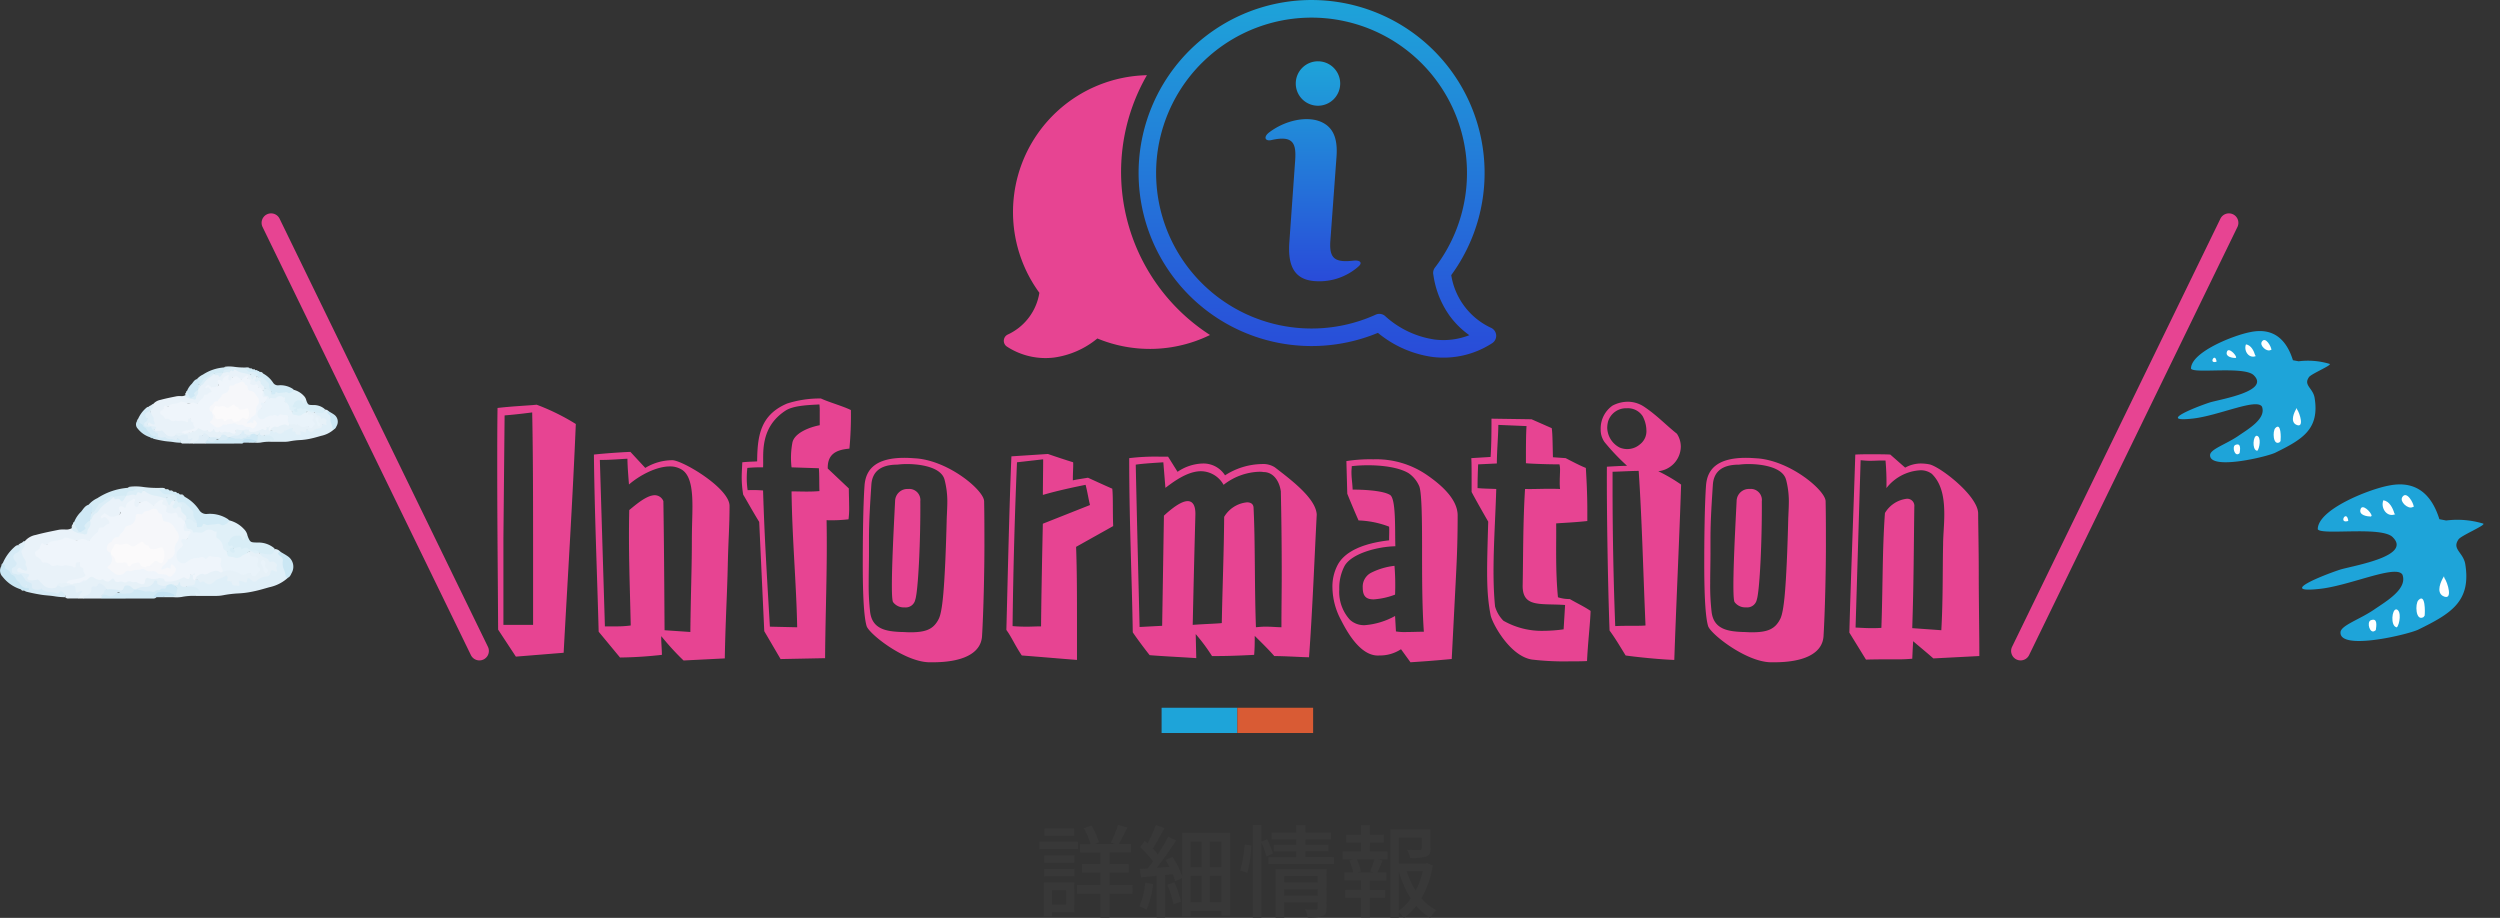 <svg xmlns="http://www.w3.org/2000/svg" xmlns:xlink="http://www.w3.org/1999/xlink" viewBox="0 0 396.001 145.388"><rect x="0" y="0" width="396.001" height="145.388" fill="#333333" stroke="none"/><defs><linearGradient id="a" x1="0.5" x2="0.5" y2="1" gradientUnits="objectBoundingBox"><stop offset="0" stop-color="#1ea4d9"/><stop offset="1" stop-color="#294bd9"/></linearGradient></defs><g transform="translate(-16 -2501.344)"><g transform="translate(-716.5 142.829)"><rect width="12" height="4" transform="translate(916.499 2470.623)" fill="#1ea4d9"/><rect width="12" height="4" transform="translate(928.499 2470.623)" fill="#d95b34"/></g><path d="M-25.856-12.9h-4.688v1.168h4.688Zm.608,2.112H-31.36V-9.6h6.112ZM-27.12-3.12v2.3h-2.24v-2.3Zm1.3-1.2H-30.64V1.056h1.28V.384h3.536Zm-4.784-.992h4.8V-6.48h-4.8Zm0-2.144h4.8V-8.608h-4.8Zm14,3.552h-3.648V-5.888H-17.2V-7.232h-3.056v-1.84h3.408v-1.344h-1.936c.416-.7.9-1.7,1.36-2.608l-1.472-.432a18.037,18.037,0,0,1-1.152,2.8l.672.24h-3.216l.672-.272a10.632,10.632,0,0,0-1.2-2.656l-1.2.432a11.857,11.857,0,0,1,1.072,2.5h-1.664v1.344h3.2v1.84h-2.9v1.344h2.9V-3.9h-3.712v1.36h3.712V1.248h1.456V-2.544h3.648Zm2-.384A11.791,11.791,0,0,1-15.52-.544,8.27,8.27,0,0,1-14.384,0a14.056,14.056,0,0,0,1.04-4.064Zm3.5.3a17.829,17.829,0,0,1,.992,3.12L-8.928-1.3a18.187,18.187,0,0,0-1.04-3.056Zm6.736,2.8V-5.376h1.84v4.192Zm-3.04-4.192H-5.68v4.192H-7.408ZM-5.68-10.8v4.064H-7.408V-10.8Zm3.152,4.064h-1.84V-10.8h1.84Zm-6.224-5.456v6.848a14.866,14.866,0,0,0-1.52-3.024l-1.1.48q.312.528.624,1.1l-2.032.144c1.04-1.312,2.192-2.96,3.072-4.336l-1.248-.592a27.415,27.415,0,0,1-1.648,2.8,9.321,9.321,0,0,0-.784-.928c.576-.9,1.248-2.144,1.824-3.232L-12.9-13.44a22.236,22.236,0,0,1-1.328,2.928c-.16-.144-.3-.272-.448-.4l-.72.992A15.488,15.488,0,0,1-13.36-7.648c-.288.4-.56.768-.832,1.1-.464.032-.9.064-1.264.08l.192,1.328c.736-.064,1.584-.144,2.48-.24V1.232h1.328V-5.5l1.232-.128a10.017,10.017,0,0,1,.368,1.12l1.1-.528V1.04h1.344V.192h4.88v.72h1.392v-13.1ZM1.584-5.856a21.816,21.816,0,0,0,.64-4.336L1.152-10.32A22.06,22.06,0,0,1,.464-6.208ZM5.632-8.912a19.32,19.32,0,0,0-.9-2.256l-.928.368v-2.608H2.448V1.248h1.36v-11.92a20.944,20.944,0,0,1,.816,2.24ZM7.424-2.24v-.992h5.3v.992Zm5.3-3.088v.992h-5.3v-.992Zm1.408-1.12H6.048v7.7H7.424V-1.168h5.3V-.3c0,.192-.064.256-.288.272-.208,0-.976.016-1.712-.032a5.489,5.489,0,0,1,.432,1.28A6.84,6.84,0,0,0,13.5.992c.48-.208.624-.592.624-1.264ZM10.784-8.336v-.928h3.632V-10.3H10.784v-.832h4.048v-1.1H10.784v-1.184H9.312v1.184h-3.9v1.1h3.9v.832H5.792v1.04h3.52v.928H4.928v1.1H15.3v-1.1ZM21.568-5.92H19.024l.528-.144a7.616,7.616,0,0,0-.624-1.92H21.7a19.446,19.446,0,0,1-.672,1.92Zm-.576-4.72H23.2v-1.248H20.992v-1.5H19.6v1.5H17.248v1.248H19.6v1.392H16.672v1.264h1.712l-.656.176a7.178,7.178,0,0,1,.608,1.888H16.944v1.28H19.6v1.5H17.088v1.264H19.6V1.216h1.392V-1.872h2.4V-3.136h-2.4v-1.5H23.6V-5.92H22.176c.256-.512.544-1.216.816-1.888L22.3-7.984h1.488V-9.248h-2.8ZM25.568-6.1a16.542,16.542,0,0,0,1.9,4.32,8.039,8.039,0,0,1-1.9,1.92Zm3.808,0A12.871,12.871,0,0,1,28.24-3.024,13.783,13.783,0,0,1,26.816-6.1Zm.672-1.28-.24.064h-4.24v-4.1H29.2v1.7c0,.176-.064.224-.3.24s-1.088.016-2-.016a4.69,4.69,0,0,1,.448,1.28,8.035,8.035,0,0,0,2.544-.208c.56-.208.7-.592.7-1.28V-12.72H24.224V1.264h1.344V.416a4.567,4.567,0,0,1,.816.864,9.17,9.17,0,0,0,1.952-1.9,8.771,8.771,0,0,0,2.208,1.888A5.906,5.906,0,0,1,31.536.08a7.739,7.739,0,0,1-2.384-1.9A15.626,15.626,0,0,0,30.96-7.04Z" transform="translate(212 2645.452)" fill="#383838"/><path d="M33,69.31a1.5,1.5,0,0,1-1.35-.844l-33-67.81A1.5,1.5,0,0,1-.656-1.349a1.5,1.5,0,0,1,2.005.692l33,67.81A1.5,1.5,0,0,1,33,69.31Z" transform="translate(58.939 2536.643)" fill="#e74492"/><path d="M0,69.31a1.494,1.494,0,0,1-.655-.152,1.5,1.5,0,0,1-.692-2.005l33-67.81a1.5,1.5,0,0,1,2.005-.692A1.5,1.5,0,0,1,34.349.656l-33,67.81A1.5,1.5,0,0,1,0,69.31Z" transform="translate(336.061 2536.643)" fill="#e74492"/><g transform="matrix(0.985, -0.174, 0.174, 0.985, 359, 2556.324)"><path d="M19.525,5.56C19.082,2.067,17.312-.089,13.715,0,11.049.015,3.867,1.468,3.4,4.056c.221.919,8.548,1.036,9.638,2.818,1.976,2.859-5.567,2.766-7.6,2.976C2.873,10.214-3.349,11.536,2.3,11.9c4.1.266,10.539-1.466,11.119.049.371,2-2.782,3.122-4.481,3.9-2.106.963-4.718,1.3-4.938,2.192-.6,2.437,8.826,1.864,10.233,1.455,4.572-1.329,7.613-2.417,7.639-7.574-.057-1.508-1.378-2.176-.351-3.237.251-.453,4.069-1.282,3.622-1.544a11.858,11.858,0,0,0-4.757-1.257Z" transform="translate(0 0)" fill="#1ea4d9"/><path d="M1.409,1.733C1.489,1.289.861-.633.124.212c-.469.558.5,1.709,1.083,1.539Z" transform="translate(15.051 1.616)" fill="#fff"/><path d="M1.351,1.986C1.274,1.236.992.266.213,0c-.569.937.057,2.369,1.24,2.095Z" transform="translate(12.426 1.793)" fill="#fff"/><path d="M.942.236c.317.61.658,3.288-.6,2.321C-.489,1.886.394.576.928,0Z" transform="translate(17.88 13.122)" fill="#fff"/><path d="M.948,2.33C1.094,1.866,1.59-.651.492.16c-.526.364-.876,2.733.27,2.33Z" transform="translate(14.421 15.498)" fill="#fff"/><path d="M.412,2.369C.826,2.107,1.477.287.763,0,.171-.105-.357,1.943.311,2.31Z" transform="translate(11.052 16.343)" fill="#fff"/><path d="M.81,1.426C.955.962,1.407-.205.353.031-.23.2-.068,1.857.671,1.5Z" transform="translate(7.847 17.155)" fill="#fff"/><path d="M1.387,1.31C1.386.82.436-.518.088.215c-.414.751.745,1.116,1.19,1.2Z" transform="translate(9.371 2.222)" fill="#fff"/><path d="M.624.468C.545-.771-.734.863.616.681Z" transform="translate(6.96 3.004)" fill="#fff"/></g><g transform="matrix(0.985, -0.174, 0.174, 0.985, 378.293, 2581.104)"><path d="M23.3,6.637C22.774,2.466,20.662-.106,16.368,0,13.186.017,4.615,1.751,4.062,4.841c.263,1.1,10.2,1.237,11.5,3.363,2.358,3.412-6.644,3.3-9.075,3.552C3.428,12.19-4,13.768,2.74,14.206c4.888.317,12.579-1.75,13.271.059.443,2.385-3.32,3.726-5.348,4.653-2.513,1.15-5.631,1.555-5.893,2.616C4.049,24.442,15.3,23.757,16.983,23.27c5.457-1.586,9.086-2.884,9.118-9.039-.069-1.8-1.644-2.6-.419-3.864.3-.542,4.856-1.53,4.322-1.843a14.155,14.155,0,0,0-5.677-1.5Z" transform="translate(0 0)" fill="#1ea4d9"/><path d="M1.68,2.069c.1-.53-.653-2.824-1.532-1.815-.561.665.6,2.039,1.293,1.837Z" transform="translate(17.963 1.929)" fill="#fff"/><path d="M1.613,2.369C1.521,1.474,1.184.317.254,0-.425,1.118.322,2.827,1.735,2.5Z" transform="translate(14.83 2.14)" fill="#fff"/><path d="M1.125.282c.378.727.786,3.924-.721,2.77C-.584,2.25.471.688,1.108,0Z" transform="translate(21.339 15.661)" fill="#fff"/><path d="M1.131,2.78C1.306,2.226,1.9-.777.588.191-.04.624-.458,3.453.91,2.973Z" transform="translate(17.211 18.496)" fill="#fff"/><path d="M.491,2.827C.987,2.516,1.763.344.911,0,.2-.125-.426,2.319.372,2.758Z" transform="translate(13.19 19.505)" fill="#fff"/><path d="M.967,1.7C1.14,1.149,1.679-.244.421.037c-.695.2-.5,2.178.38,1.754Z" transform="translate(9.366 20.474)" fill="#fff"/><path d="M1.656,1.564C1.654.978.52-.618.1.256c-.494.9.888,1.333,1.42,1.429Z" transform="translate(11.184 2.652)" fill="#fff"/><path d="M.745.559C.65-.921-.876,1.03.735.813Z" transform="translate(8.306 3.585)" fill="#fff"/></g><g transform="translate(16 2578.383)"><path d="M278.395,557.235a2.957,2.957,0,0,1,1.74-.995c1.211-.333,2.448-.573,3.68-.822a4.685,4.685,0,0,1,1.023-.034,1.794,1.794,0,0,0,.988-.21,1.32,1.32,0,0,1,.275.123c1.647.863,2.023.8,2.458-1.193a1.138,1.138,0,0,1,.083-.275,12.508,12.508,0,0,1,3.565-3.63.524.524,0,0,1,.282-.034c.646.1,1.334.594,1.883-.2a1.336,1.336,0,0,1,.251-.142c.609-.2,1.247-.287,1.846-.533a1.681,1.681,0,0,1,1.632.142c.784.481,1.788.4,2.6.863a1.292,1.292,0,0,1,.517,1.005c.174-.394.363-.685.8-.582a.456.456,0,0,1,.216.174c-.276.911.752.564.969,1a1.219,1.219,0,0,1,.113.234c.041.116.074.235.119.35.04.068.08.136.126.2s.114.114.175.167c.034.025.065.052.1.078a1.3,1.3,0,0,1,.193.179.723.723,0,0,1,.083.666.759.759,0,0,1-.362.438,1.07,1.07,0,0,1-.713-.367c-.529-.439-.956-1.038-1.808-.848-.235.053-.642-.157-.608-.439.083-.694-.624-.922-.695-1.592-.7.671-1.347,1.01-2.132.33-.275-.238-.67-.014-1-.084-.092,0-.126-.177-.2-.117s.11.111.092.209c-.039.331-.152.646-.523.664-.622.031-.505-.619-.755-.934-.708.135-.687,1.287-1.6,1.1-.047-.01-.053.111-.076.174-.495,1.345-1.158,1.6-2.42.936a.491.491,0,0,0-.283-.1c.12.068-.076.006-.031.028,1.168.579,1.436,1.229.1,1.9a5,5,0,0,0-1.566,1.457,1.709,1.709,0,0,1-1.836.712,11.254,11.254,0,0,0-6.295.775,1.083,1.083,0,0,0-.339,1.936,3.811,3.811,0,0,0,2.248.875,9.839,9.839,0,0,1,2.358.121c.308.087.527.055.661-.274a.444.444,0,0,1,.412-.261c.423-.026,1.162,1.017,1.389,1.9.175.678-.291.85-.753,1a10.15,10.15,0,0,0-2.273.618c-.467.281-1.137.081-1.489.635a1.743,1.743,0,0,1-2.349-.129,2.31,2.31,0,0,0-1.9-.769.567.567,0,0,1-.684-.479c.1-.55-.31-.58-.675-.678-.432-.115-1.111-.053-.95-.769.179-.793.807-.3,1.385-.247C278.112,560.028,277.127,558.61,278.395,557.235Z" transform="translate(-274.467 -548.545)" fill="#e9f2f9"/><path d="M483.946,615.976a1.168,1.168,0,0,1,.828.41c.8,1.261.715,2.787,1.236,4.132a6.311,6.311,0,0,1-2.954,1.507c-.786.222-1.569.46-2.366.628a14.509,14.509,0,0,1-2.518.352,17.253,17.253,0,0,0-2.423.288,5.816,5.816,0,0,1-1.012.107q-1.692,0-3.383,0c-.444-.458-.27-.685.3-.765-.451-.6-1.231-.255-1.75-.63-.1-.413.239-.42.476-.471a1.032,1.032,0,0,0,.792-.537.964.964,0,0,1,.188-.215,2.458,2.458,0,0,1,1.653.31,1.031,1.031,0,0,0,1.149-.138,4.033,4.033,0,0,1,.889-.511c.715-.341,1.377-.676,1.842.369a1.645,1.645,0,0,0,.682.607c.118.067.365.14.369.06.054-1.154,1.323-.243,1.623-.965a.223.223,0,0,1,.279-.075c1.027.79,1.771-.309,2.666-.4.576-.062.619-1.107,1.427-.891.065-.406.039-.8-.458-.874-.7-.1-1.067-.716-1.66-.981a.564.564,0,0,1-.355-.672.721.721,0,0,1,.755-.132A1.7,1.7,0,0,0,483.946,615.976Z" transform="translate(-440.39 -606.048)" fill="#dfeff8"/><path d="M345.613,645.074c-.116.756-.115.761-.82.822-.229.02-.468-.015-.624.209a.607.607,0,0,1-.961-.062c-.281-.4-.419.139-.621.021a1.075,1.075,0,0,1-.265-.031,1.683,1.683,0,0,0-.508-.086,2.682,2.682,0,0,0-.761.2c-.066.022-.14.022-.2.048-.767.331-1.371-.962-2.292-.124-.614.559-1.652.32-2.466.594a1.054,1.054,0,0,1-.3-.016,1.291,1.291,0,0,0-1.651.028c-.706.525-1.644.051-2.482.007-.577-.349-1.075-1.04-1.876-.4-.128.1-.35.142-.383.311-.166.857-.951,1-1.54,1.364h-.825a.6.6,0,0,1-.029-.489c.039-.152.343-.483-.189-.261-.159.066-.323-.135-.35-.3-.151-.933-.776-.774-1.389-.608a1.087,1.087,0,0,1-1.345-.4c.094-.187.214-.4.441-.35.351.084.666-.119,1-.063l.133,0c.175-.017.35-.009.524-.01.124-.005.249,0,.373-.005a1.765,1.765,0,0,0,.578-.1,1.815,1.815,0,0,1,.343-.076,1.916,1.916,0,0,0,.449-.107c.073-.033.147-.06.222-.086a1.31,1.31,0,0,0,.525-.318,1.223,1.223,0,0,1,1.385-.323c.85.24,1.72.718,2.647.207a.442.442,0,0,1,.478.1,2.53,2.53,0,0,0,1.881.283,5.211,5.211,0,0,1,1.529.09c.541.1,1.191.618,1.382-.425a.257.257,0,0,1,.246-.163c.965.153,1.991-.349,2.9.193a1.551,1.551,0,0,0,1.369.153c.967-.321,1.969-.516,2.931-.853a.69.69,0,0,1,.21.176C345.424,644.491,345.488,644.794,345.613,645.074Z" transform="translate(-314.648 -630.195)" fill="#e6f1f8"/><path d="M467.927,581.331a.424.424,0,0,1,.206-.412c.753-.495,1.162.151,1.662.5a.766.766,0,0,1,.12.683c.988-1.049,2.216-.468,3.307-.582a5.731,5.731,0,0,0,1.726-.4,4.713,4.713,0,0,1,2.333,1.405,1.943,1.943,0,0,1,.55,1.073c-.3.529-.453,1.395-1.238.328-.269-.366-.758-.083-1.094.151-.249.174-.358.489-.6.681-.274.19-.2.433-.125.693.077.275.195.589-.244.694a.871.871,0,0,1-.789-.7c-.133-.878-1.009-1.312-1.192-2.218-.1-.481-.908-.411-1.449-.158a2.593,2.593,0,0,1-2.9-.55,1.316,1.316,0,0,1-.378-.924A.366.366,0,0,1,467.927,581.331Z" transform="translate(-438.614 -575.731)" fill="#e0f0f8"/><path d="M448.453,552.311a1.308,1.308,0,0,1-.552.582c-.27.152-.539.292-.853.067a.826.826,0,0,0-.681-.058c-.392.076-.8.056-1.193.137a.692.692,0,0,1-.563-.109c-.264-.163-.307-.152-.418.189-.073.227-.222.208-.38.235-.482.081-.482.082-.523-.422-.006-.068,0-.136,0-.2a2.242,2.242,0,0,1-.758-1.17,2.408,2.408,0,0,0-1.948-1.939,1.086,1.086,0,0,1-.276-.125,1.162,1.162,0,0,1-.217-.22,1.444,1.444,0,0,1-.145-.275c-.273-.581-.813-.535-1.312-.533a1.662,1.662,0,0,1-1.606-1.082,1.871,1.871,0,0,1,1.315-.022l.407.008a2.06,2.06,0,0,0,.216.2q.1,0,.2.006c.109.133.3.083.42.2l.4.013q.1.1.211.2c.067,0,.134,0,.2.008.063.074.144.129.212.2.067,0,.134,0,.2.007.108.126.3.082.411.2h0a1.961,1.961,0,0,0,.217.2,6.348,6.348,0,0,1,2.226,2.049,1.3,1.3,0,0,0,1.276.633,5.254,5.254,0,0,1,3.3.833,1.88,1.88,0,0,0,.21.2Z" transform="translate(-412.118 -546.921)" fill="#d3ebf6"/><path d="M261.7,614.428a7.112,7.112,0,0,1,2.007-2.718.731.731,0,0,1,.461-.177c.888.121.511.67.253.993-.443.554-.883,1.014-.379,1.778.176.267-.072.588-.279.829-.52.605,0,.9.414.868a1.161,1.161,0,0,1,1.2.746.655.655,0,0,0,.551.534c.166.034.409.006.477.145.658,1.338,2.07.9,3.111,1.328a1.788,1.788,0,0,0,1.2-.007c.693-.2,1.008.2.889,1.041a11.172,11.172,0,0,1-1.727-.155c-.7-.113-1.419-.13-2.127-.248-.806-.135-1.605-.288-2.395-.5-.058-.016-.1-.087-.151-.132-.948-1.009-1.837-2.078-2.837-3.033A1.9,1.9,0,0,1,261.7,614.428Z" transform="translate(-261.273 -602.225)" fill="#d6ebf6"/><path d="M516.542,601.906c.069-.071.175-.132.2-.217a1.2,1.2,0,0,1,1.3-.866c.542-.015.566-.037.771.521.034.092.042.218.17.176a.343.343,0,0,0,.2-.2c.07-.243.16-.443.456-.446.422,1.013.422,1.005,1.555,1.034a3.893,3.893,0,0,1,2.574.82c.074.064.128.148.208.206h0c-.408.906-.442.93-1.406.8-.36-.047-.716-.122-1.073-.184l-.142-.006a30.261,30.261,0,0,0-3.795-.639,1.38,1.38,0,0,1-.266-.09C516.972,602.574,516.081,602.791,516.542,601.906Z" transform="translate(-480.418 -593.006)" fill="#d8edf6"/><path d="M383.6,656.026a1.361,1.361,0,0,1,.825-.207c.106.131.3.087.413.207h0c.828.49.857,1.24.066,1.734a3.334,3.334,0,0,0-2.752-.244c-.11.052-.483.067-.2.371-.242.273-.568.194-.867.2q-2.62.012-5.241.01c-.856,0-1.713,0-2.569,0a.4.4,0,0,1-.093-.415.8.8,0,0,1,.179-.24.818.818,0,0,1,.268-.125,16.73,16.73,0,0,0,4.806-.663l.206,0a2.905,2.905,0,0,1,1.279,0A6.2,6.2,0,0,0,383.6,656.026Z" transform="translate(-357.173 -640.322)" fill="#d0e9f5"/><path d="M293.194,651.38c.074-.447-.242-.686-.53-.911-.152-.119-.324.01-.425.159a.279.279,0,0,1-.406.13,4.831,4.831,0,0,0-.876-.2.711.711,0,0,0-.2-.006,2.01,2.01,0,0,1-1.306-.487,1.719,1.719,0,0,1-1.258.02.373.373,0,0,1-.285-.376c.014-.5.016-.491-.311-.634-.308-.135-.65-.229-.8-.585.091-.16.191-.3.411-.206.03.222.127.381.374.4a2.963,2.963,0,0,0,1.284-.138c.273.292.528.56.778.831a1.973,1.973,0,0,0,1.868.527.6.6,0,0,0,.442-.383c.129.036.3.033.38.114a.626.626,0,0,0,.753.087,2.733,2.733,0,0,1,1.395-.183.364.364,0,0,1,.338.322c.017.1.011.2.023.3.07.577.088.591.581.333a1.274,1.274,0,0,1,.275-.123.228.228,0,0,1,.182.046c.031.028.034.15.012.162-.4.218-.456.646-.637,1h-1.519A.617.617,0,0,1,293.194,651.38Z" transform="translate(-282.866 -633.817)" fill="#e0eef7"/><path d="M359.159,548.547a4.065,4.065,0,0,1,1.381-1.04,10.25,10.25,0,0,1,4.812-1.642,4.027,4.027,0,0,1,1.979.023c-.633.747-1.642.572-2.18,1.218h0a2.952,2.952,0,0,1-2.064.206h0a6.182,6.182,0,0,0-2.518,1.928c-.255.337-.436.843-1.035.566C359.361,549.4,359.554,548.888,359.159,548.547Z" transform="translate(-345.123 -545.63)" fill="#d4ebf5"/><path d="M344.5,565.764c.2.015.422-.026.551.173a.6.6,0,0,1,.034.489c-.051.194-.109.386-.165.579.293.473-.045.84-.207,1.237-.168.329-.463.616-.492.989a.952.952,0,0,1-.989.952c-.6.053-.785-.438-.99-.867a.871.871,0,0,1-.007-.869,4.526,4.526,0,0,1,1.081-1.589C343.66,566.439,343.923,565.925,344.5,565.764Z" transform="translate(-330.468 -562.847)" fill="#cfe8f5"/><path d="M402.067,546.352c.083-.482.274-.8.859-.751.359.031.588-.4.981-.462-.278-.008-.556-.019-.834-.024s-.537,0-.806,0c.117-.063.232-.176.35-.18a8.086,8.086,0,0,1,1.938.014,16.218,16.218,0,0,0,2.847.169c.3.013.623-.075.861.2h-1.008c-.022.181.091.188.151.247.572.572.569.574,1.261.582.171,0,.343-.008.513,0,.726.05.871.212.934,1.026a.288.288,0,0,1-.414,0h0c-.134-.144-.335-.055-.476-.126-.309-.156-.557-.484-.969-.286-.523-.135-1.042-.289-1.571-.4a3.318,3.318,0,0,1-1.653-.678c-.17-.153-.386-.156-.475.12-.079.248-.21.206-.372.1-.2-.14-.371-.147-.468.126-.045.127-.121.312-.266.239C402.964,546.02,402.532,546.4,402.067,546.352Z" transform="translate(-382.04 -544.875)" fill="#dceef7"/><path d="M274.522,612.887l-.411.206c-.138-.2-.28-.388-.411-.588-.085-.129-.211-.217-.339-.153-.328.164-.6-.071-.9-.091a.375.375,0,0,1-.4-.375c-.011-.237-.055-.5.233-.616a.715.715,0,0,0,.393-.307c.1-.186.2-.368.037-.568-.064-.081-.141-.151-.2-.234-.361-.49-.308-.888.222-1.164a1.028,1.028,0,0,0,.578-.534.915.915,0,0,0,.093-.384c-.02-.184-.186-.274-.342-.352.148-.226.4-.288.62-.41.065-.072.147-.126.209-.2l.2-.006a1.445,1.445,0,0,1-.377,1.286.611.611,0,0,0-.053.745,5.3,5.3,0,0,0,.281.652c.213.278.408.515.278.906-.043.128.088.317.15.474.075.188.2.388.005.556-.152.129-.318-.016-.476-.055a.831.831,0,0,1-.439-.241.262.262,0,0,0-.361-.065.4.4,0,0,0-.2.434.313.313,0,0,0,.289.243c.434.072.867.15,1.3.223.325.055.354.131.164.483C274.641,612.807,274.572,612.842,274.522,612.887Z" transform="translate(-270.179 -598.42)" fill="#e0eff8"/><path d="M259.07,632.266c.083.058.166.116.25.172.248.164-.052.486.181.644a3.955,3.955,0,0,1,.605.373c.16.16.2.492.372.578a1.147,1.147,0,0,1,.7.674c.109.315.475.453.656.758a1.189,1.189,0,0,0,1.042.719c.138,0,.389-.072.34.207-.022.128-.193.177-.334.188-.1.008-.2.009-.307.013q-.1,0-.2-.008c-.11-.126-.3-.075-.417-.2a5.882,5.882,0,0,1-2.906-2.006,1.371,1.371,0,0,1-.183-1.709c.126-.107.082-.3.206-.408Z" transform="translate(-258.643 -620.063)" fill="#c9e6f3"/><path d="M455.067,655.856c.065-.015.182-.018.188-.046a9.364,9.364,0,0,0,.209-1.046c.033-.278-.287-.352-.4-.556.272,0,.552.016.629-.348.02-.1.088-.181.2-.156.031.007.062.108.057.163-.029.344.167.49.468.531a4.646,4.646,0,0,0,.5.016,8.76,8.76,0,0,1,1.019.012,1.36,1.36,0,0,1,1.2.8.359.359,0,0,1-.052.279.191.191,0,0,1-.268.036c-.087-.051-.163-.121-.249-.176s-.186-.119-.263,0c-.028.043,0,.126.009.19.013.1.029.2.044.3a9.287,9.287,0,0,0-2.2.173,5.339,5.339,0,0,1-1.307.03.166.166,0,0,1-.063-.153c.01-.056.021-.084.036-.084A.162.162,0,0,1,455.067,655.856Z" transform="translate(-427.406 -638.504)" fill="#daedf6"/><path d="M575.656,623.045c-.172-.029-.37-.075-.379-.27a3.375,3.375,0,0,0-.365-1.253,2.613,2.613,0,0,1-.081-1.1.756.756,0,0,0-.367-.771,1.239,1.239,0,0,1-.295-.276c-.166-.182-.1-.307.251-.458.4.245.822.467,1.207.738a1.993,1.993,0,0,1,.628,2.606C576.1,622.554,576,622.894,575.656,623.045Z" transform="translate(-530.036 -608.575)" fill="#cbe7f4"/><path d="M355.778,656.92q0,.206,0,.413l-2.888,0c-.033-.149-.171-.322.09-.4.032-.01.069,0,.1-.009.593-.151,1.07-.388,1.071-1.128,0-.316.126-.4.462-.364.273.03.464.018.555-.278.085-.278.273-.237.481-.143a2.109,2.109,0,0,1,.955.883,1.479,1.479,0,0,1-.619.826h0C355.911,656.778,355.85,656.854,355.778,656.92Z" transform="translate(-339.672 -639.566)" fill="#e0eef7"/><path d="M340.4,583.708c-.038.584.4.977.6,1.469a.339.339,0,0,0,.449.136,3.839,3.839,0,0,0,.67-.449.179.179,0,0,0-.009-.268c-.171-.154-.127-.294.011-.428a2.921,2.921,0,0,1,.761-.665,1.273,1.273,0,0,1-.194,1.24,1.007,1.007,0,0,0-.2.34c-.069.213.048.5-.234.624-.247.109-.453-.123-.685-.116a2.55,2.55,0,0,1-1.337-.431.5.5,0,0,1-.242-.42q0-.1,0-.2c.128-.109.077-.3.2-.415A.436.436,0,0,1,340.4,583.708Z" transform="translate(-328.628 -578.11)" fill="#dceef7"/><path d="M436.381,665.281l-.2,0c-.526.27-1.126-.074-1.651.2l-1.025.009-.392-.032c-.114-.225.111-.215.174-.306a1.9,1.9,0,0,1,.266-.312.491.491,0,0,1,.255-.151,3.861,3.861,0,0,1,2.4.343C436.283,665.083,436.323,665.2,436.381,665.281Z" transform="translate(-408.72 -647.928)" fill="#c4e3f3"/><path d="M443.453,669.361a.6.6,0,0,1,.542-.2H445.1c0,.067,0,.133,0,.2Z" transform="translate(-417.647 -651.806)" fill="#d0e9f5"/><path d="M282.326,661.791a.423.423,0,0,1,.417.2A.423.423,0,0,1,282.326,661.791Z" transform="translate(-279.019 -645.465)" fill="#d6ebf6"/><path d="M452.734,549.744a.418.418,0,0,1-.42-.2A.442.442,0,0,1,452.734,549.744Z" transform="translate(-425.27 -548.892)" fill="#dceef7"/><path d="M464.55,554.2a.425.425,0,0,1-.411-.2A.418.418,0,0,1,464.55,554.2Z" transform="translate(-435.444 -552.725)" fill="#dceef7"/><path d="M260.414,632.266a.425.425,0,0,1-.206.408A.409.409,0,0,1,260.414,632.266Z" transform="translate(-259.99 -620.063)" fill="#d6ebf6"/><path d="M340.222,587.916a.424.424,0,0,1-.2.416A.424.424,0,0,1,340.222,587.916Z" transform="translate(-328.658 -581.906)" fill="#e9f2f9"/><path d="M284.025,607.154l-.209.2Z" transform="translate(-280.301 -598.457)" fill="#e9f2f9"/><path d="M517.546,582.254l-.21-.2Z" transform="translate(-481.213 -576.862)" fill="#e0f0f8"/><path d="M569.279,614.714l-.208-.206Z" transform="translate(-525.724 -604.785)" fill="#dfeff8"/><path d="M467.31,555.653l-.217-.2Z" transform="translate(-437.986 -553.977)" fill="#dceef7"/><path d="M461.393,552.73l-.212-.2Z" transform="translate(-432.899 -551.464)" fill="#dceef7"/><path d="M458.436,551.267l-.211-.2Z" transform="translate(-430.356 -550.206)" fill="#dceef7"/><path d="M449.573,548.288l-.216-.2Z" transform="translate(-422.726 -547.642)" fill="#dceef7"/><path d="M322.207,562.582q0,.1,0,.206c-.005.589-.07,1.189.839,1.155.313-.012.323.3.214.551a1.24,1.24,0,0,1-.319.522c-.766.531-.881,1.489-1.458,2.141a.971.971,0,0,0-.076,1.4c.415.463.873.274,1.281-.048a1.961,1.961,0,0,1,1.141-.415,21.694,21.694,0,0,1,3.251-.2c.737.067,1.172.368,1.064,1.175-.061.458.259.856.2,1.312-.137.45-.472.4-.833.352-1.119-.135-2.093.476-3.155.644-.242.038-.38.276-.5.489h0a.39.39,0,0,1-.407-.437c0-.129,0-.258-.005-.387-.419-.1-.419-.1-.491.286-.049.259-.183.367-.4.31a.67.67,0,0,1-.277-.118c-.176-.161-.3-.164-.529-.033a4.574,4.574,0,0,1-2.356.584c-.177,0-.38-.019-.43-.206-.115-.428-.507-.253-.754-.385a2.819,2.819,0,0,1-1.906.014c-.184-.06-.409.17-.42.363-.03.52-.178.691-.584.61a1.816,1.816,0,0,1-.662-.266c-.3-.207-.637.067-.885-.083a.687.687,0,0,0-.762.018.511.511,0,0,1-.49.037.962.962,0,0,0-.7-.078.6.6,0,0,1-.821-.357c-.123-.231-.228-.2-.479.027-.423.39-.569.414-1.056.118-.115-.07-.232-.233-.345-.179-.523.248-.935-.032-1.346-.262a.579.579,0,0,0-.819.117,2.7,2.7,0,0,1-.405.309c-.168.185-.455.01-.619.206h0c-.112.12-.306.076-.413.206h-.413c-.167.186-.456.008-.619.205h-.412c-.164-.195-.451-.023-.619-.206h0c.226-.5.718-.462,1.137-.549a5.535,5.535,0,0,0,1.619-.417c.2-.108.351-.264.129-.474a.924.924,0,0,1-.214-.663c-.015-.139-.056-.283-.209-.324-.291-.079-.344-.259-.32-.54.016-.184-.158-.289-.35-.3-.212-.009-.308.121-.334.31-.022.165-.029.332-.04.476-.29.109-.4-.148-.6-.174-.271-.037-.54-.087-.81-.121a.9.9,0,0,0-.4,0,1.169,1.169,0,0,1-.9-.017c-.175-.074-.332.015-.5.064a.814.814,0,0,1-.776-.139,1.193,1.193,0,0,0-1.031-.344c-.167.037-.306-.142-.4-.285a1.46,1.46,0,0,0-.728-.681c-.29-.106-.356-.751-.083-.868.491-.211.6-.616.751-1.034a.243.243,0,0,1,.413-.112.453.453,0,0,0,.714-.061,1.447,1.447,0,0,1,.818-.364c.586-.148,1.239-.076,1.753-.494a.519.519,0,0,1,.493-.029c.328.1.661.176.989.272a1.411,1.411,0,0,0,.913.023,1.21,1.21,0,0,1,1.172.1.38.38,0,0,0,.54-.1,5.447,5.447,0,0,1,1.058-1.108c.356-.221.117-.909.762-.828.417.053.572-.443.963-.528.279-.06.322-.342.15-.564a5.1,5.1,0,0,0-.347-.38c-.193-.2-.384-.267-.605-.024-.084.093-.189.029-.253-.063a.206.206,0,0,1,.006-.278c.18-.153.38-.283.588-.434.392.241.674.6,1.195.562a1.9,1.9,0,0,0,1.131-.4c.2-.166.233-.313.083-.516a1.227,1.227,0,0,1-.16-.262.33.33,0,0,1,.341-.476.51.51,0,0,1,.372.143c.17.18.372.1.382-.079.032-.589.45-.795.881-1.014.147-.075.265-.292.442-.2.277.138.035.348.02.528a1.872,1.872,0,0,0-.009.307.445.445,0,0,0,.271.406c.208.08.316-.072.384-.235s.1-.323.153-.485c.418.074.8-.331,1.192-.153a5.815,5.815,0,0,1,.912.636c.023.016.063.007.146.014.372-.282.678-.732,1.2-.859a.357.357,0,0,1,.279.04c.082.072.007.176-.045.261-.126.2-.145.357.14.464.535.2.531.214.457.7-.01.066-.051.128-.063.194a1.116,1.116,0,0,0,0,.191,1.349,1.349,0,0,0,1.345.174c.29-.068.343-.011.476.4.045.14.111.3.228.31C321.739,561.893,321.824,562.433,322.207,562.582Z" transform="translate(-292.893 -556.982)" fill="#eff5fb"/><path d="M461.183,562.816c.2,0,.41-.01.613.01a.691.691,0,0,1,.379.118c.4.364.79.741,1.161,1.134a.64.64,0,0,1,.2.454,1.47,1.47,0,0,0,.421,1.2,1.264,1.264,0,0,1,.115.384.686.686,0,0,1-.543-.242,1.184,1.184,0,0,0-1.108-.377c-.007-.227.037-.471-.206-.619-.062-.075-.138-.137-.206-.206h0q-.1-.106-.206-.206h0c-.12-.112-.076-.305-.206-.412q0-.1,0-.206C461.621,563.439,461.184,563.214,461.183,562.816Z" transform="translate(-432.901 -560.31)" fill="#dceef7"/><path d="M360.683,559.779l.207-1.237a.572.572,0,0,0,.46-.189c.236-.329.458-.667.681-1.005.035-.053.027-.17.062-.181.79-.245,1.26-1.019,2.059-1.237.065-.018.163.089.245.137a3.445,3.445,0,0,1-.889.8,4.857,4.857,0,0,0-1.451,1.375,1.066,1.066,0,0,1-.346.364,1.345,1.345,0,0,0-.728.915C360.954,559.63,360.787,559.7,360.683,559.779Z" transform="translate(-346.434 -554.386)" fill="#dceef7"/><path d="M455.354,561.556c.105.234.481.149.525.376a1.877,1.877,0,0,1-.113.656,1.6,1.6,0,0,0-.385-.314c-.131-.052-.222.111-.321.2a.4.4,0,0,1-.381.066c-.2-.048-.351-.327-.226-.466a.866.866,0,0,0,.282-.723h.413a1.863,1.863,0,0,0,.206.206Z" transform="translate(-427.072 -559.049)" fill="#e0f0f8"/><path d="M387.285,555.545a7.238,7.238,0,0,1,2.064-.206c-.163.25-.321.5-.491.75-.144.208-.284.227-.464-.014a.428.428,0,0,0-.579-.2C387.536,555.984,387.4,555.763,387.285,555.545Z" transform="translate(-369.322 -553.863)" fill="#dceef7"/><path d="M446.4,556.737a1.225,1.225,0,0,0,.359-.15c.114-.1.258-.19.322-.047.156.347.558.348.764.609-.569-.149-.579.416-.813.681-.322-.086-.232-.389-.36-.56A3.3,3.3,0,0,1,446.4,556.737Z" transform="translate(-420.181 -554.848)" fill="#e0f0f8"/><path d="M464.137,571.691a.424.424,0,0,1,.206.412A.424.424,0,0,1,464.137,571.691Z" transform="translate(-435.442 -567.947)" fill="#e0f0f8"/><path d="M467.094,576.121l.206.206Z" transform="translate(-437.986 -571.758)" fill="#e0f0f8"/><path d="M465.616,574.644l.206.206Z" transform="translate(-436.715 -570.487)" fill="#e0f0f8"/><path d="M416.313,562.3l-.086-.047.039-.039Z" transform="translate(-394.222 -559.793)" fill="#eff5fb"/><path d="M480.377,622.769a.682.682,0,0,1,.329-.695c.294-.186.568-.446.932-.29a.757.757,0,0,0,.744-.108,2.929,2.929,0,0,1,.543-.254c.411-.114.831-.321,1.255.026a.351.351,0,0,0,.532-.121,1.3,1.3,0,0,1,1.344-.289,17.349,17.349,0,0,0,3.353.615.574.574,0,0,0,.629-.218c.314-.394-.093-2.03-.583-2.171a1.2,1.2,0,0,1-.876-.9c.66-.536,1.278-.039,1.911.078h0a1.616,1.616,0,0,0,1.029.8c.206.073.374.149.435.382a.3.3,0,0,0,.4.226.671.671,0,0,1,.659.148c.21.154.4.292.232.575s.1.52.039.785c-.187.09-.32-.051-.472-.1-.4-.129-.478-.113-.555.3a.636.636,0,0,1-.673.611,2.358,2.358,0,0,0-1.4.576c-.434.369-.634.318-1.13-.142-.1-.1-.191-.21-.345-.133-.134.067-.149.192-.168.338-.045.344-.065.345-.352.261-.23-.067-.454-.161-.687-.214-.161-.037-.259.067-.24.231.016.134.077.262.093.4.006.051-.06.158-.092.157-.236,0-.471-.042-.706-.043-.324,0-.368-.248-.457-.471a.326.326,0,0,0-.407-.22c-.218.046-.331-.033-.283-.27a1.551,1.551,0,0,0,.069-.3.272.272,0,0,0-.358-.246,6.125,6.125,0,0,1-1.291.539c-.177.032-.326.237-.482.369-.6.514-.889.543-1.526.073-.2-.151-.327-.175-.527-.01-.126.1-.252-.013-.32-.143C480.831,622.636,480.62,622.64,480.377,622.769Z" transform="translate(-449.412 -607.89)" fill="#e6f1f8"/><path d="M375.465,658.8a2.847,2.847,0,0,0,.194-.469.415.415,0,0,1,.426-.357,6.553,6.553,0,0,1,2.042.155.459.459,0,0,0,.585-.3c.088-.18.107-.41.361-.451a.934.934,0,0,1,.862.217,5.9,5.9,0,0,0,.483.379.876.876,0,0,1-.907.638c-.493,0-.986.193-1.449-.143a.346.346,0,0,0-.284.028,2.209,2.209,0,0,0-.418.282,1.015,1.015,0,0,1-1.207.15A1.389,1.389,0,0,0,375.465,658.8Z" transform="translate(-359.152 -641.651)" fill="#d9ecf6"/><path d="M417.362,652.477c-.18.494-.187.548-.66.484-.313-.042-.378.3-.62.269a.642.642,0,0,0-.568.137.455.455,0,0,1-.48.094c-.455-.176-.96.087-1.376-.107a6.773,6.773,0,0,0-1.25-.26,2.765,2.765,0,0,1,1.449-.4,1.445,1.445,0,0,0,1.494-.852.284.284,0,0,1,.351-.138.205.205,0,0,1,.145.24.321.321,0,0,0,.23.4A1.722,1.722,0,0,0,417.362,652.477Z" transform="translate(-390.937 -636.772)" fill="#dcedf7"/><path d="M351.817,651.643c.148-.243.392-.2.619-.206C352.288,651.68,352.044,651.635,351.817,651.643Z" transform="translate(-338.806 -636.557)" fill="#e9f2f9"/><path d="M334.083,654.386c.227.007.471-.037.619.206C334.475,654.585,334.231,654.629,334.083,654.386Z" transform="translate(-323.549 -639.094)" fill="#e9f2f9"/><path d="M341.469,654.6c.149-.243.392-.2.619-.205C341.94,654.633,341.7,654.589,341.469,654.6Z" transform="translate(-329.903 -639.098)" fill="#e9f2f9"/><path d="M454.207,656.067a.423.423,0,0,1-.412-.207A.423.423,0,0,1,454.207,656.067Z" transform="translate(-426.544 -640.363)" fill="#daedf6"/><path d="M348.86,653.116a.425.425,0,0,1,.413-.206A.425.425,0,0,1,348.86,653.116Z" transform="translate(-336.262 -637.825)" fill="#e9f2f9"/><path d="M470.173,591.2c.137.019.311.035.349.173.1.384.311.419.689.383a.618.618,0,0,1,.592.9.667.667,0,0,0,.194.9c.22.2.209.4-.03.6a5.538,5.538,0,0,0-.385.478c-.313.338-.5.351-.826-.015a.491.491,0,0,0-.708-.149.966.966,0,0,1-1.134-.014,4.35,4.35,0,0,0-1.552-.484c-.356-.059-.724.184-1.109.123a4.308,4.308,0,0,0-.2-.578,1.172,1.172,0,0,1-.09-.978c.14-.409-.072-.652-.5-.7a3.408,3.408,0,0,1-1.019-.094.462.462,0,0,0-.622.19c-.146.207-.3.265-.5.067a.574.574,0,0,0-.572-.136c-.133.029-.264.128-.391.119a2.54,2.54,0,0,0-1.852.692.994.994,0,0,1-1.459-.447,1.423,1.423,0,0,1,.342-1.677c.1-.093.234-.149.328-.246.206-.215.311-.448.075-.722a.7.7,0,0,1-.117-.278.284.284,0,0,1,.294-.333,1.123,1.123,0,0,1,.3.07.276.276,0,0,0,.394-.2,2.767,2.767,0,0,0,.15-.381c.048-.25.521-.359.282-.665-.16-.206-.451-.026-.684-.018-.2.007-.3-.149-.333-.326a1.34,1.34,0,0,1,.182-.989c.06.079.165.153.174.237.042.4.094.759.638.715.086-.007.182.083.271.131.178.1.115.479.362.417.528-.134,1.107.215,1.585-.155a1.2,1.2,0,0,1,1.584-.026c.087.061.253.008.39.008-.016.257-.034.489-.042.722a.375.375,0,0,0,.159.356,1.713,1.713,0,0,1,.888,1.468c.026.36.439.4.594.662a1.761,1.761,0,0,0,2.358.386C469.529,591.235,469.812,591.02,470.173,591.2Z" transform="translate(-430.954 -580.651)" fill="#e9f3fa"/><path d="M518.047,610.258c-.277.192-.616.238-.9.459a1.17,1.17,0,0,1-1.332.208,1.393,1.393,0,0,0-.4-.051c-.552-.092-.551-.094-.667-.821a.272.272,0,0,0,.131-.341c-.088-.218-.222-.419-.289-.642-.088-.295.077-.437.364-.461.013.163-.031.342.093.477.147.16.307.008.462,0,.236-.005.239.183.179.461-.119.205-.09.264-.053.235s.043-.112.048-.183a.244.244,0,0,1,.1-.17c-.07.072-.151.134-.092.118.362-.125.635-.1.9-.205a.487.487,0,0,1,.287-.012c.158.041.106.366.318.3.15-.048.268-.205.452-.193.135.009.325-.021.394.054.372.411.858.337,1.325.363a.629.629,0,0,1,.545.4c-.354.069-.676.2-1.029-.128A.587.587,0,0,0,518.047,610.258Z" transform="translate(-478.828 -599.709)" fill="#def0f8"/><path d="M459.912,561.557l-.206-.206Z" transform="translate(-431.63 -559.05)" fill="#dceef7"/><path d="M287.981,656.862c-.039.046-.07.12-.119.133-.078.021-.129-.044-.089-.11.029-.048.1-.072.157-.1A.906.906,0,0,1,287.981,656.862Z" transform="translate(-283.694 -641.158)" fill="#e0eef7"/><path d="M373.988,667.885l.206-.206Z" transform="translate(-357.882 -650.531)" fill="#d9ecf6"/><path d="M380.542,577.207c-.261-.148-.6-.221-.613-.614a.963.963,0,0,1,.507-1.029.679.679,0,0,0,.366-.337.761.761,0,0,1,.8-.51c.09,0,.256-.059.266-.112.083-.479.612-.633.753-1.066a.958.958,0,0,1,.721-.665,1.392,1.392,0,0,0,1.135-1.4c.029-.4.131-.476.537-.425.293.037.538.079.705-.227.092-.168.268-.187.439-.223a2.067,2.067,0,0,0,.586-.182c.586-.33,1.062-.371,1.355.372.04.1.211.173.335.211.209.064.229.185.222.381a1.962,1.962,0,0,0,.128.489.419.419,0,0,0,.415.378,1.77,1.77,0,0,1,1.492,1.065,2.255,2.255,0,0,0,.23.337,1.439,1.439,0,0,1,.081,1.879,1.666,1.666,0,0,0-.342,1.157,1.329,1.329,0,0,1-1.037,1.549c-.3.084-.424.629-.875.35a.858.858,0,0,1-.064-.5c.084-1.32.082-1.327-1.247-1.263a1.476,1.476,0,0,1-1.19-.474,1.06,1.06,0,0,0-1.549-.191,1.006,1.006,0,0,1-.981.15A2.4,2.4,0,0,0,380.542,577.207Z" transform="translate(-362.991 -566.658)" fill="#f6f7fa"/><path d="M384.33,609.519c.037-.461.43-.76.543-1.2a.382.382,0,0,1,.524-.2,1.3,1.3,0,0,0,.987-.005.989.989,0,0,1,.968.177.751.751,0,0,0,1.028-.035,3.747,3.747,0,0,1,.434-.272,1.516,1.516,0,0,1,.437-.238c.205-.039.25.2.362.313a.828.828,0,0,0,.448.229c.137.029.3.09.317.227.055.365.288.363.582.389.535.047.99-.257,1.53-.286a2.164,2.164,0,0,1,.225,1.844,4.073,4.073,0,0,1-.13.493l-.041.131a.533.533,0,0,1-.209.175.73.73,0,0,1-.274.018c-.6-.339-1.013.067-1.447.378a1.576,1.576,0,0,1-.257.116,2.386,2.386,0,0,1-.551.14c-.344-.112-.751-.035-1.022-.373-.108-.134-.351-.238-.458-.138-.929.865-1.784-.193-2.681-.084a.736.736,0,0,1-.83-.607,2.454,2.454,0,0,0-.485-.993Z" transform="translate(-366.779 -598.97)" fill="#fbfafb"/><path d="M381.217,621.9a1.469,1.469,0,0,1,.737,1.036.423.423,0,0,0,.536.328c.256-.043.525.046.79-.081.094-.045.258.028.38.073.275.1.137.586.467.581.264,0,.319-.417.62-.467.232-.038.459-.113.69-.16.185-.038.387.029.421.2.112.549.565.468.931.557.109-.126.307-.073.413-.206h.206a2.154,2.154,0,0,0,1.857-.412,2.855,2.855,0,0,0,.206-.206c.288-.111.462-.451.826-.412a2.03,2.03,0,0,1-.66.883,1.143,1.143,0,0,0-.431.646c.2.127.32-.055.472-.086.082.064.087.163.112.252a.278.278,0,0,1,.094-.252c.114-.176.258-.172.435-.1a2.449,2.449,0,0,0,.39.1c.032-.225-.087-.476.118-.673.266.042.4.254.544.437.218.281.2.5-.024.834-.056.084-.132.155-.189.238-.274.4-.6.572-.9.3s-.633-.218-.943-.245c-.272-.024-.528.039-.734-.218a.952.952,0,0,0-.849-.263,1.534,1.534,0,0,1-1.165-.276.435.435,0,0,0-.378-.087c-.48.234-1.027.063-1.5.276a.814.814,0,0,1-.6.05c-.275-.1-.42.024-.61.214a1.238,1.238,0,0,1-1.784.088c-.344-.271-.681-.549-.976-.786a.281.281,0,0,1,.138-.319,1.241,1.241,0,0,0,.392-1.637A.712.712,0,0,1,381.217,621.9Z" transform="translate(-363.666 -611.144)" fill="#f6f7fa"/><path d="M477.688,643.59c.024.012.069.028.068.036-.009.055-.012.138-.045.156a1.318,1.318,0,0,1-.273.079.844.844,0,0,1,.1-.166A.778.778,0,0,1,477.688,643.59Z" transform="translate(-446.886 -629.806)" fill="#e6f1f8"/><path d="M445.13,638.143c-.009.1,0,.256-.1.256s-.094-.156-.1-.256Z" transform="translate(-418.912 -625.12)" fill="#f6f7fa"/><path d="M555.245,629.136c-.134.311.034.459.222.628a.41.41,0,0,1,.026.671.2.2,0,0,1-.338-.025.774.774,0,0,1-.146-.265,2.655,2.655,0,0,0-.434-1.117c-.061-.075-.02-.262.022-.381a.277.277,0,0,1,.306-.21.424.424,0,0,1,.227.165A.517.517,0,0,1,555.245,629.136Z" transform="translate(-513.225 -616.765)" fill="#e9f3fa"/><path d="M520.181,614.932c-.061.066-.112.168-.192.2a.5.5,0,0,1-.626-.566c.02-.115.515-.27.523-.187C519.908,614.607,520.065,614.74,520.181,614.932Z" transform="translate(-482.95 -604.654)" fill="#d8edf6"/><path d="M430.523,629.844a2.062,2.062,0,0,1-.857.833c-.2.1-.394.126-.523-.1a.544.544,0,0,0-.477-.319c.105-.311.444-.387.626-.62a.4.4,0,0,1,.611-.072A1.04,1.04,0,0,0,430.523,629.844Z" transform="translate(-404.924 -617.646)" fill="#f6f7fa"/><path d="M424.646,635.189a.424.424,0,0,1-.413.206A.424.424,0,0,1,424.646,635.189Z" transform="translate(-401.11 -622.578)" fill="#f6f7fa"/><path d="M442.174,630.759l-.206.206Z" transform="translate(-416.369 -618.767)" fill="#f6f7fa"/><path d="M452.314,638.142l.086.047-.039.039Z" transform="translate(-425.27 -625.119)" fill="#f6f7fa"/></g><g transform="translate(37.543 2559.387)"><path d="M277.97,554.708a2.034,2.034,0,0,1,1.2-.684c.833-.229,1.684-.394,2.531-.566a3.22,3.22,0,0,1,.7-.023,1.234,1.234,0,0,0,.68-.144.908.908,0,0,1,.189.085c1.133.594,1.391.552,1.691-.821a.782.782,0,0,1,.057-.189,8.6,8.6,0,0,1,2.452-2.5.36.36,0,0,1,.194-.023c.444.068.917.409,1.3-.14a.925.925,0,0,1,.173-.1c.419-.135.858-.2,1.27-.366a1.156,1.156,0,0,1,1.123.1c.539.331,1.23.273,1.788.594a.889.889,0,0,1,.355.691c.119-.271.25-.471.547-.4a.314.314,0,0,1,.149.12c-.19.627.518.388.667.687a.834.834,0,0,1,.078.161c.028.08.051.162.082.241.027.047.055.093.087.137s.078.078.12.115c.023.017.045.036.068.054a.9.9,0,0,1,.133.123.5.5,0,0,1,.057.458.523.523,0,0,1-.249.3.736.736,0,0,1-.49-.252c-.364-.3-.658-.714-1.244-.583-.161.036-.441-.108-.418-.3.057-.478-.43-.635-.478-1.095-.482.462-.926.7-1.467.227-.189-.164-.461-.01-.689-.058-.063,0-.087-.121-.137-.08s.075.077.063.144c-.027.227-.1.444-.359.456-.428.021-.348-.426-.519-.642-.487.093-.473.885-1.1.756-.032-.007-.036.076-.052.12-.34.925-.8,1.1-1.664.644a.338.338,0,0,0-.194-.065c.082.046-.052,0-.021.019.8.4.988.845.072,1.3a3.439,3.439,0,0,0-1.077,1,1.176,1.176,0,0,1-1.263.49,7.74,7.74,0,0,0-4.33.533.745.745,0,0,0-.233,1.332,2.621,2.621,0,0,0,1.546.6,6.776,6.776,0,0,1,1.622.083c.212.06.363.038.455-.188a.305.305,0,0,1,.284-.18c.291-.018.8.7.955,1.3.12.467-.2.585-.518.686a6.985,6.985,0,0,0-1.564.425c-.321.193-.782.056-1.024.437a1.2,1.2,0,0,1-1.615-.089,1.589,1.589,0,0,0-1.308-.529.39.39,0,0,1-.47-.329c.069-.378-.213-.4-.464-.466-.3-.079-.764-.036-.653-.529.123-.545.555-.2.952-.17C277.776,556.63,277.1,555.654,277.97,554.708Z" transform="translate(-275.27 -548.731)" fill="#e9f2f9"/><path d="M479.558,615.976a.8.8,0,0,1,.57.282c.55.867.491,1.917.85,2.842a4.341,4.341,0,0,1-2.032,1.036c-.541.153-1.079.316-1.628.432a9.975,9.975,0,0,1-1.732.242,11.876,11.876,0,0,0-1.667.2,4,4,0,0,1-.7.074H470.9c-.305-.315-.186-.471.207-.526-.31-.413-.847-.175-1.2-.433-.068-.284.165-.289.327-.324a.71.71,0,0,0,.545-.37.666.666,0,0,1,.13-.148,1.691,1.691,0,0,1,1.137.214.709.709,0,0,0,.791-.095,2.775,2.775,0,0,1,.612-.351c.491-.235.947-.465,1.267.254a1.131,1.131,0,0,0,.469.418c.081.046.251.1.254.041.037-.794.91-.167,1.116-.664a.153.153,0,0,1,.192-.051c.706.543,1.218-.212,1.833-.279.4-.043.426-.762.981-.613.044-.28.027-.552-.315-.6-.481-.068-.734-.493-1.142-.675a.388.388,0,0,1-.244-.462.5.5,0,0,1,.519-.091A1.167,1.167,0,0,0,479.558,615.976Z" transform="translate(-449.599 -609.147)" fill="#dfeff8"/><path d="M338.784,644.752c-.08.52-.079.523-.564.566-.157.014-.322-.01-.429.144a.417.417,0,0,1-.661-.043c-.193-.274-.288.1-.427.014a.735.735,0,0,1-.182-.022,1.157,1.157,0,0,0-.349-.059,1.844,1.844,0,0,0-.523.137c-.046.015-.1.015-.138.033-.528.228-.943-.661-1.576-.085-.422.384-1.136.22-1.7.409a.728.728,0,0,1-.2-.011.888.888,0,0,0-1.136.019c-.486.361-1.131.035-1.707,0-.4-.24-.74-.716-1.29-.274-.088.071-.241.1-.264.214-.114.59-.654.685-1.059.938h-.568a.409.409,0,0,1-.02-.336c.027-.1.236-.332-.13-.179-.109.045-.222-.093-.24-.208-.1-.642-.534-.532-.955-.418a.748.748,0,0,1-.925-.275c.065-.128.147-.278.3-.241.242.058.458-.082.69-.043l.092,0c.12-.011.241-.006.361-.007.086,0,.171,0,.257,0a1.212,1.212,0,0,0,.4-.069,1.246,1.246,0,0,1,.236-.052,1.32,1.32,0,0,0,.309-.073c.05-.023.1-.041.153-.059a.9.9,0,0,0,.361-.219.841.841,0,0,1,.953-.222c.585.165,1.183.494,1.82.142a.3.3,0,0,1,.329.068,1.741,1.741,0,0,0,1.294.195,3.581,3.581,0,0,1,1.052.062c.372.069.819.425.951-.292a.177.177,0,0,1,.169-.112c.664.105,1.369-.24,2,.133a1.067,1.067,0,0,0,.942.1c.665-.221,1.355-.355,2.016-.587a.476.476,0,0,1,.144.121C338.654,644.351,338.7,644.559,338.784,644.752Z" transform="translate(-317.486 -634.518)" fill="#e6f1f8"/><path d="M467.895,581.146a.292.292,0,0,1,.142-.284c.518-.34.8.1,1.143.342a.527.527,0,0,1,.083.47c.679-.722,1.524-.322,2.275-.4a3.941,3.941,0,0,0,1.187-.272,3.241,3.241,0,0,1,1.605.967,1.336,1.336,0,0,1,.378.738c-.2.364-.312.959-.851.226-.185-.251-.521-.057-.752.1-.172.119-.246.336-.412.468-.188.131-.136.3-.086.477s.134.405-.168.477a.6.6,0,0,1-.543-.484c-.091-.6-.694-.9-.82-1.525-.067-.331-.625-.282-1-.109a1.783,1.783,0,0,1-2-.378.905.905,0,0,1-.26-.635A.252.252,0,0,1,467.895,581.146Z" transform="translate(-447.732 -577.294)" fill="#e0f0f8"/><path d="M444.886,550.732a.9.9,0,0,1-.38.4c-.186.1-.371.2-.586.046a.568.568,0,0,0-.468-.04c-.269.053-.552.039-.821.094a.477.477,0,0,1-.387-.075c-.182-.112-.211-.1-.287.13-.05.156-.153.143-.262.161-.332.056-.332.057-.36-.29,0-.046,0-.094,0-.14a1.542,1.542,0,0,1-.521-.805,1.656,1.656,0,0,0-1.34-1.334.749.749,0,0,1-.19-.086.8.8,0,0,1-.149-.151.988.988,0,0,1-.1-.189c-.188-.4-.559-.368-.9-.366a1.143,1.143,0,0,1-1.1-.744,1.287,1.287,0,0,1,.9-.015l.28.006a1.4,1.4,0,0,0,.148.135q.068,0,.135,0c.075.091.209.057.289.138l.279.009q.072.068.145.135c.046,0,.092,0,.139.006.044.051.1.089.146.136.046,0,.092,0,.138,0,.075.086.206.057.283.139h0a1.348,1.348,0,0,0,.149.137,4.368,4.368,0,0,1,1.531,1.41.893.893,0,0,0,.877.435,3.615,3.615,0,0,1,2.268.573,1.293,1.293,0,0,0,.144.137Z" transform="translate(-419.894 -547.025)" fill="#d3ebf6"/><path d="M261.7,613.525a4.893,4.893,0,0,1,1.38-1.87.5.5,0,0,1,.317-.122c.611.083.351.461.174.683-.3.381-.607.7-.261,1.223.121.183-.049.4-.192.57-.358.416,0,.62.284.6a.8.8,0,0,1,.824.513.45.45,0,0,0,.379.367c.114.024.281,0,.328.1.453.921,1.424.621,2.14.913a1.23,1.23,0,0,0,.824,0c.477-.14.693.141.612.716a7.7,7.7,0,0,1-1.188-.106c-.481-.078-.976-.089-1.463-.171-.554-.093-1.1-.2-1.647-.342-.04-.011-.07-.06-.1-.091-.652-.694-1.264-1.429-1.951-2.086A1.309,1.309,0,0,1,261.7,613.525Z" transform="translate(-261.407 -605.131)" fill="#d6ebf6"/><path d="M516.5,601.566c.047-.049.121-.091.138-.149a.828.828,0,0,1,.9-.6c.373-.01.389-.026.531.358.023.064.029.15.117.121a.236.236,0,0,0,.135-.137c.048-.167.11-.3.313-.307.29.7.29.691,1.069.711a2.677,2.677,0,0,1,1.77.564c.051.044.088.1.143.142h0c-.281.623-.3.64-.967.554-.247-.032-.492-.084-.738-.127l-.1,0a20.822,20.822,0,0,0-2.61-.439.943.943,0,0,1-.183-.062C516.8,602.026,516.185,602.175,516.5,601.566Z" transform="translate(-491.655 -595.445)" fill="#d8edf6"/><path d="M380.341,655.959a.937.937,0,0,1,.568-.143c.073.09.207.06.284.142h0c.57.337.589.853.046,1.193a2.293,2.293,0,0,0-1.893-.168c-.076.036-.332.046-.135.255-.166.188-.39.133-.6.134q-1.8.009-3.6.007c-.589,0-1.178,0-1.767,0a.276.276,0,0,1-.064-.285.552.552,0,0,1,.123-.165.563.563,0,0,1,.184-.086,11.508,11.508,0,0,0,3.306-.456l.141,0a2,2,0,0,1,.88,0A4.262,4.262,0,0,0,380.341,655.959Z" transform="translate(-362.165 -645.157)" fill="#d0e9f5"/><path d="M291.2,650.4c.051-.308-.166-.472-.364-.627-.1-.082-.223.007-.292.109a.192.192,0,0,1-.279.09,3.324,3.324,0,0,0-.6-.137.492.492,0,0,0-.14,0,1.382,1.382,0,0,1-.9-.335,1.182,1.182,0,0,1-.865.014.257.257,0,0,1-.2-.259c.009-.342.011-.338-.214-.436s-.447-.157-.547-.4c.063-.11.131-.209.283-.142.021.152.087.262.258.275a2.037,2.037,0,0,0,.883-.1c.188.2.363.385.535.572a1.357,1.357,0,0,0,1.285.363.415.415,0,0,0,.3-.263c.089.025.2.023.262.079a.431.431,0,0,0,.518.06,1.88,1.88,0,0,1,.959-.126.251.251,0,0,1,.233.221c.012.069.008.14.016.209.048.4.06.407.4.229a.879.879,0,0,1,.189-.085.156.156,0,0,1,.125.032c.021.019.023.1.008.111-.273.15-.314.445-.438.686h-1.045A.425.425,0,0,1,291.2,650.4Z" transform="translate(-284.093 -638.323)" fill="#e0eef7"/><path d="M359.159,547.675a2.8,2.8,0,0,1,.95-.715,7.05,7.05,0,0,1,3.31-1.129,2.77,2.77,0,0,1,1.361.016c-.436.514-1.129.393-1.5.838h0a2.031,2.031,0,0,1-1.42.142h0a4.251,4.251,0,0,0-1.732,1.326c-.175.232-.3.58-.712.39C359.3,548.263,359.43,547.909,359.159,547.675Z" transform="translate(-349.505 -545.669)" fill="#d4ebf5"/><path d="M343.762,565.764c.136.011.29-.018.379.119a.412.412,0,0,1,.023.336c-.035.134-.075.266-.113.4.2.325-.031.578-.142.851-.116.226-.319.424-.338.68a.655.655,0,0,1-.68.655c-.412.036-.54-.3-.681-.6a.6.6,0,0,1-.005-.6,3.114,3.114,0,0,1,.744-1.093C343.181,566.228,343.362,565.875,343.762,565.764Z" transform="translate(-334.108 -563.758)" fill="#cfe8f5"/><path d="M402.067,545.891c.057-.332.189-.551.591-.516.247.021.4-.275.675-.318-.191-.006-.382-.013-.574-.017s-.37,0-.554,0c.08-.043.159-.121.241-.124a5.562,5.562,0,0,1,1.333.01,11.153,11.153,0,0,0,1.958.116c.205.009.429-.051.592.139h-.693c-.015.124.063.129.1.17.393.393.392.4.868.4.118,0,.236-.005.353,0,.5.034.6.146.643.706a.2.2,0,0,1-.284,0h0c-.092-.1-.23-.038-.327-.087-.212-.107-.383-.333-.667-.2-.36-.093-.717-.2-1.08-.274a2.283,2.283,0,0,1-1.137-.466c-.117-.105-.266-.107-.326.083-.055.171-.145.142-.256.066-.14-.1-.255-.1-.322.087-.031.088-.083.215-.183.164C402.684,545.663,402.387,545.926,402.067,545.891Z" transform="translate(-388.292 -544.875)" fill="#dceef7"/><path d="M273.751,611.083l-.283.142c-.095-.134-.193-.267-.283-.4-.058-.089-.145-.149-.233-.1-.225.113-.411-.049-.616-.063a.258.258,0,0,1-.278-.258c-.008-.163-.038-.341.16-.424a.492.492,0,0,0,.27-.211c.07-.128.134-.253.026-.391-.044-.055-.1-.1-.138-.161-.248-.337-.212-.611.153-.8a.707.707,0,0,0,.4-.367.63.63,0,0,0,.064-.264c-.013-.127-.128-.189-.235-.242.1-.155.278-.2.427-.282.045-.049.1-.087.144-.139l.14,0a.994.994,0,0,1-.26.885.42.42,0,0,0-.037.513,3.645,3.645,0,0,0,.193.449c.147.191.281.354.191.624-.029.088.06.218.1.326.052.129.14.267,0,.383-.1.088-.219-.011-.328-.038a.571.571,0,0,1-.3-.166.18.18,0,0,0-.248-.045.275.275,0,0,0-.135.3.215.215,0,0,0,.2.167c.3.049.6.1.894.154.223.037.244.09.113.332C273.833,611.028,273.786,611.053,273.751,611.083Z" transform="translate(-270.764 -601.133)" fill="#e0eff8"/><path d="M258.937,632.266c.057.04.114.08.172.118.17.113-.036.334.124.443a2.721,2.721,0,0,1,.416.257c.11.11.136.338.256.4a.789.789,0,0,1,.479.464c.075.217.327.312.452.522a.818.818,0,0,0,.717.495c.1,0,.267-.049.234.143-.015.088-.133.122-.23.129-.07.005-.141.006-.211.009q-.07,0-.141-.006c-.076-.086-.209-.052-.286-.135a4.045,4.045,0,0,1-2-1.379.943.943,0,0,1-.126-1.176c.087-.074.057-.206.142-.281Z" transform="translate(-258.644 -623.872)" fill="#c9e6f3"/><path d="M454.982,655.183c.045-.01.125-.012.13-.032a6.443,6.443,0,0,0,.144-.719c.022-.191-.2-.242-.272-.383.187,0,.38.011.432-.239.014-.066.061-.124.138-.108.021,0,.043.075.039.112-.02.237.115.337.322.365a3.215,3.215,0,0,0,.346.011,6,6,0,0,1,.7.008.935.935,0,0,1,.828.552.247.247,0,0,1-.036.192.132.132,0,0,1-.184.025c-.06-.035-.112-.084-.171-.121s-.128-.082-.181,0c-.02.029,0,.087.006.131.009.069.02.138.03.207a6.39,6.39,0,0,0-1.515.119,3.676,3.676,0,0,1-.9.021.114.114,0,0,1-.043-.105c.007-.038.015-.058.025-.058A.112.112,0,0,1,454.982,655.183Z" transform="translate(-435.956 -643.247)" fill="#daedf6"/><path d="M575.165,621.755c-.118-.02-.254-.052-.261-.186a2.321,2.321,0,0,0-.251-.862,1.8,1.8,0,0,1-.056-.759.52.52,0,0,0-.253-.53.851.851,0,0,1-.2-.19c-.114-.125-.066-.211.173-.315.277.168.566.321.83.508a1.371,1.371,0,0,1,.432,1.793C575.473,621.417,575.4,621.652,575.165,621.755Z" transform="translate(-543.786 -611.802)" fill="#cbe7f4"/><path d="M354.856,656.3q0,.142,0,.284l-1.987,0c-.023-.1-.117-.221.062-.278.022-.007.047,0,.07-.006.408-.1.736-.267.737-.776,0-.217.087-.276.318-.25.188.021.319.013.382-.191s.188-.163.331-.1a1.451,1.451,0,0,1,.657.607,1.017,1.017,0,0,1-.426.568h0C354.947,656.2,354.9,656.255,354.856,656.3Z" transform="translate(-343.777 -644.363)" fill="#e0eef7"/><path d="M340.27,583.644c-.026.4.277.672.41,1.011a.233.233,0,0,0,.309.093,2.642,2.642,0,0,0,.461-.309.123.123,0,0,0-.007-.184c-.117-.106-.087-.2.008-.294a2.011,2.011,0,0,1,.523-.457.876.876,0,0,1-.134.853.692.692,0,0,0-.136.234c-.047.146.033.343-.161.429-.17.075-.311-.085-.471-.08a1.754,1.754,0,0,1-.92-.3.343.343,0,0,1-.166-.289q0-.07,0-.14c.088-.075.053-.209.138-.286A.3.3,0,0,1,340.27,583.644Z" transform="translate(-332.174 -579.794)" fill="#dceef7"/><path d="M435.35,665.085l-.14,0c-.362.186-.775-.051-1.136.138l-.705.006-.27-.022c-.079-.155.077-.148.12-.211a1.314,1.314,0,0,1,.183-.214.338.338,0,0,1,.176-.1,2.655,2.655,0,0,1,1.649.236C435.282,664.949,435.31,665.027,435.35,665.085Z" transform="translate(-416.324 -653.149)" fill="#c4e3f3"/><path d="M443.453,669.3a.416.416,0,0,1,.373-.138h.763c0,.046,0,.092,0,.138Z" transform="translate(-425.703 -657.224)" fill="#d0e9f5"/><path d="M282.326,661.791a.291.291,0,0,1,.286.135A.291.291,0,0,1,282.326,661.791Z" transform="translate(-280.052 -650.562)" fill="#d6ebf6"/><path d="M452.6,549.682a.287.287,0,0,1-.289-.138A.3.3,0,0,1,452.6,549.682Z" transform="translate(-433.713 -549.096)" fill="#dceef7"/><path d="M464.422,554.138a.292.292,0,0,1-.283-.139A.287.287,0,0,1,464.422,554.138Z" transform="translate(-444.402 -553.123)" fill="#dceef7"/><path d="M260.35,632.266a.292.292,0,0,1-.142.281A.282.282,0,0,1,260.35,632.266Z" transform="translate(-260.058 -623.872)" fill="#d6ebf6"/><path d="M340.159,587.916a.291.291,0,0,1-.138.286A.291.291,0,0,1,340.159,587.916Z" transform="translate(-332.206 -583.782)" fill="#e9f2f9"/><path d="M283.96,607.154l-.144.139Z" transform="translate(-281.399 -601.172)" fill="#e9f2f9"/><path d="M517.48,582.191l-.144-.137Z" transform="translate(-492.49 -578.483)" fill="#e0f0f8"/><path d="M569.214,614.65l-.143-.142Z" transform="translate(-539.255 -607.82)" fill="#dfeff8"/><path d="M467.242,555.591l-.149-.137Z" transform="translate(-447.072 -554.438)" fill="#dceef7"/><path d="M461.327,552.669l-.146-.136Z" transform="translate(-441.728 -551.797)" fill="#dceef7"/><path d="M458.37,551.206l-.145-.135Z" transform="translate(-439.056 -550.476)" fill="#dceef7"/><path d="M449.505,548.226l-.148-.136Z" transform="translate(-431.04 -547.782)" fill="#dceef7"/><path d="M314.791,561.447c0,.047,0,.095,0,.142,0,.4-.048.818.577.794.216-.008.222.207.147.379a.854.854,0,0,1-.219.359c-.527.365-.606,1.024-1,1.473a.668.668,0,0,0-.052.96c.285.318.6.189.881-.033a1.35,1.35,0,0,1,.785-.286,14.941,14.941,0,0,1,2.236-.138c.507.046.806.253.732.808-.042.315.178.589.137.9-.094.309-.325.272-.573.242a7.771,7.771,0,0,0-2.17.443c-.167.026-.261.189-.343.336h0a.268.268,0,0,1-.28-.3c0-.089,0-.178,0-.266-.288-.071-.288-.071-.338.2-.033.178-.126.253-.275.213a.461.461,0,0,1-.191-.081c-.121-.111-.207-.113-.364-.023a3.147,3.147,0,0,1-1.621.4c-.122,0-.262-.013-.3-.141-.079-.294-.349-.174-.519-.265a1.939,1.939,0,0,1-1.311.01c-.126-.041-.281.117-.289.25-.021.358-.123.475-.4.419a1.249,1.249,0,0,1-.456-.183c-.206-.142-.438.046-.609-.057a.472.472,0,0,0-.524.012.352.352,0,0,1-.337.025.661.661,0,0,0-.484-.054.414.414,0,0,1-.565-.246c-.085-.159-.157-.14-.329.019-.291.268-.391.285-.726.081-.079-.048-.16-.16-.238-.123-.36.171-.643-.022-.926-.18a.4.4,0,0,0-.563.081,1.863,1.863,0,0,1-.279.213c-.115.127-.313.007-.426.141h0c-.077.082-.21.052-.284.142h-.284c-.115.128-.313.005-.426.141H302.3c-.113-.134-.31-.016-.426-.142h0c.155-.342.494-.318.782-.377a3.807,3.807,0,0,0,1.113-.287c.136-.074.241-.182.088-.326a.636.636,0,0,1-.147-.456c-.01-.1-.039-.195-.143-.223-.2-.054-.236-.178-.22-.371.011-.127-.108-.2-.241-.2s-.212.083-.23.213c-.015.113-.02.228-.028.328-.2.075-.278-.1-.413-.12-.186-.025-.371-.06-.557-.083a.618.618,0,0,0-.273,0,.8.8,0,0,1-.62-.012c-.12-.051-.229.011-.341.044a.56.56,0,0,1-.534-.1.82.82,0,0,0-.709-.237c-.115.025-.211-.1-.274-.2a1,1,0,0,0-.5-.469c-.2-.073-.245-.516-.057-.6.338-.145.41-.424.516-.711a.167.167,0,0,1,.284-.077.311.311,0,0,0,.491-.042,1,1,0,0,1,.563-.251c.4-.1.852-.052,1.206-.34a.357.357,0,0,1,.339-.02c.226.066.455.121.68.187a.971.971,0,0,0,.628.016.832.832,0,0,1,.806.066.261.261,0,0,0,.371-.069,3.745,3.745,0,0,1,.728-.762c.245-.152.081-.625.524-.569.287.036.393-.3.662-.363.192-.041.221-.235.1-.388a3.508,3.508,0,0,0-.239-.261c-.133-.14-.264-.184-.416-.016-.058.064-.13.02-.174-.043a.142.142,0,0,1,0-.191c.124-.105.261-.195.4-.3.269.166.464.413.822.386a1.3,1.3,0,0,0,.778-.276c.14-.114.16-.215.057-.355a.845.845,0,0,1-.11-.18.227.227,0,0,1,.235-.327.35.35,0,0,1,.256.1c.117.124.256.07.263-.054.022-.4.309-.547.606-.7.1-.051.182-.2.3-.14.191.095.024.24.013.363a1.293,1.293,0,0,0-.006.211.306.306,0,0,0,.186.279c.143.055.218-.05.264-.162s.071-.222.1-.334c.287.051.547-.227.82-.105a4,4,0,0,1,.627.438c.016.011.044,0,.1.009.256-.194.466-.5.825-.591a.245.245,0,0,1,.192.027c.057.049,0,.121-.031.18-.087.141-.1.246.1.319.368.138.366.147.314.482-.007.046-.035.088-.043.134a.767.767,0,0,0,0,.131.928.928,0,0,0,.925.12c.2-.047.236-.008.328.278.031.1.076.209.157.214C314.47,560.973,314.528,561.344,314.791,561.447Z" transform="translate(-294.628 -557.595)" fill="#eff5fb"/><path d="M461.183,562.816c.141,0,.282-.007.422.007a.476.476,0,0,1,.26.081c.275.25.543.509.8.78a.44.44,0,0,1,.137.312,1.011,1.011,0,0,0,.29.825.87.87,0,0,1,.079.264.472.472,0,0,1-.373-.167.814.814,0,0,0-.762-.259c-.005-.156.025-.324-.142-.426-.043-.052-.095-.094-.142-.142h0q-.069-.073-.142-.142h0c-.083-.077-.053-.21-.142-.284q0-.071,0-.141C461.484,563.244,461.184,563.089,461.183,562.816Z" transform="translate(-441.73 -561.091)" fill="#dceef7"/><path d="M360.683,558.578l.142-.85a.394.394,0,0,0,.316-.13c.162-.227.315-.459.468-.692.024-.036.019-.117.043-.125.543-.168.866-.7,1.416-.851.044-.012.112.061.169.095a2.37,2.37,0,0,1-.612.552,3.342,3.342,0,0,0-1,.946.733.733,0,0,1-.238.25.925.925,0,0,0-.5.629C360.87,558.475,360.755,558.52,360.683,558.578Z" transform="translate(-350.883 -554.867)" fill="#dceef7"/><path d="M455.059,561.492c.072.161.331.1.361.258a1.29,1.29,0,0,1-.078.451,1.1,1.1,0,0,0-.265-.216c-.09-.036-.153.076-.221.137a.274.274,0,0,1-.262.045c-.135-.033-.241-.225-.156-.32a.6.6,0,0,0,.194-.5h.284a1.277,1.277,0,0,0,.142.142Z" transform="translate(-435.606 -559.768)" fill="#e0f0f8"/><path d="M387.285,555.476a4.982,4.982,0,0,1,1.42-.142c-.112.172-.221.347-.338.516-.1.143-.2.156-.319-.01a.294.294,0,0,0-.4-.134C387.458,555.777,387.362,555.625,387.285,555.476Z" transform="translate(-374.93 -554.318)" fill="#dceef7"/><path d="M446.4,556.653a.842.842,0,0,0,.247-.1c.079-.068.177-.13.222-.032.108.239.384.24.525.419-.391-.1-.4.286-.559.468-.222-.059-.16-.268-.248-.385A2.262,2.262,0,0,1,446.4,556.653Z" transform="translate(-428.366 -555.353)" fill="#e0f0f8"/><path d="M464.137,571.691a.292.292,0,0,1,.142.284A.292.292,0,0,1,464.137,571.691Z" transform="translate(-444.4 -569.115)" fill="#e0f0f8"/><path d="M467.094,576.121l.142.141Z" transform="translate(-447.073 -573.12)" fill="#e0f0f8"/><path d="M465.616,574.644l.142.142Z" transform="translate(-445.737 -571.785)" fill="#e0f0f8"/><path d="M416.286,562.273l-.059-.033.027-.027Z" transform="translate(-401.092 -560.548)" fill="#eff5fb"/><path d="M480.376,621.317a.469.469,0,0,1,.226-.478c.2-.128.391-.307.641-.2a.521.521,0,0,0,.512-.074,2.017,2.017,0,0,1,.374-.175c.283-.078.572-.221.863.018a.241.241,0,0,0,.366-.084.894.894,0,0,1,.924-.2,11.938,11.938,0,0,0,2.306.423.4.4,0,0,0,.433-.15c.216-.271-.064-1.4-.4-1.493a.829.829,0,0,1-.6-.62c.454-.369.879-.027,1.315.053h0a1.112,1.112,0,0,0,.708.548c.142.05.257.1.3.263a.207.207,0,0,0,.274.155.462.462,0,0,1,.453.1c.145.106.276.2.159.4s.072.357.027.54c-.129.062-.22-.035-.324-.069-.273-.089-.329-.078-.382.206a.438.438,0,0,1-.463.42,1.622,1.622,0,0,0-.96.4c-.3.253-.436.219-.777-.1-.071-.066-.131-.145-.238-.091s-.1.132-.115.232c-.031.237-.044.237-.242.18-.158-.046-.312-.111-.473-.147-.111-.025-.178.046-.165.159.011.092.053.18.064.272,0,.035-.041.109-.063.108-.162,0-.324-.029-.486-.03-.223,0-.253-.17-.314-.324a.224.224,0,0,0-.28-.151c-.15.031-.228-.023-.195-.185a1.072,1.072,0,0,0,.047-.2.187.187,0,0,0-.246-.169,4.213,4.213,0,0,1-.888.37c-.122.022-.224.163-.331.254-.414.353-.612.374-1.05.05-.141-.1-.225-.12-.362-.007-.087.072-.173-.009-.22-.1C480.688,621.225,480.543,621.228,480.376,621.317Z" transform="translate(-459.078 -611.082)" fill="#e6f1f8"/><path d="M375.465,658.348a1.957,1.957,0,0,0,.133-.323.286.286,0,0,1,.293-.245,4.507,4.507,0,0,1,1.4.107.316.316,0,0,0,.4-.2c.06-.124.074-.282.248-.31a.643.643,0,0,1,.593.149,4.045,4.045,0,0,0,.333.261.6.6,0,0,1-.624.439c-.339,0-.678.133-1-.1a.238.238,0,0,0-.2.02,1.526,1.526,0,0,0-.288.194.7.7,0,0,1-.83.1A.955.955,0,0,0,375.465,658.348Z" transform="translate(-364.245 -646.554)" fill="#d9ecf6"/><path d="M415.815,652.23c-.124.34-.129.377-.454.333-.216-.029-.26.206-.426.185a.442.442,0,0,0-.391.094.313.313,0,0,1-.33.065c-.313-.121-.661.06-.946-.074a4.652,4.652,0,0,0-.86-.179,1.9,1.9,0,0,1,1-.278.994.994,0,0,0,1.028-.586.2.2,0,0,1,.242-.1.141.141,0,0,1,.1.165.221.221,0,0,0,.158.274A1.185,1.185,0,0,0,415.815,652.23Z" transform="translate(-397.64 -641.428)" fill="#dcedf7"/><path d="M351.817,651.579c.1-.167.27-.137.426-.142C352.141,651.6,351.973,651.574,351.817,651.579Z" transform="translate(-342.868 -641.202)" fill="#e9f2f9"/><path d="M334.083,654.386c.156.005.324-.025.426.142C334.353,654.523,334.185,654.553,334.083,654.386Z" transform="translate(-326.837 -643.868)" fill="#e9f2f9"/><path d="M341.469,654.531c.1-.167.27-.137.426-.141C341.793,654.557,341.625,654.527,341.469,654.531Z" transform="translate(-333.514 -643.872)" fill="#e9f2f9"/><path d="M454.078,656a.291.291,0,0,1-.284-.142A.291.291,0,0,1,454.078,656Z" transform="translate(-435.051 -645.201)" fill="#daedf6"/><path d="M348.86,653.052a.292.292,0,0,1,.284-.142A.292.292,0,0,1,348.86,653.052Z" transform="translate(-340.195 -642.534)" fill="#e9f2f9"/><path d="M466.66,589.719c.094.013.214.024.24.119.072.264.214.288.474.263a.425.425,0,0,1,.407.616.459.459,0,0,0,.134.616c.151.14.144.272-.021.413a3.808,3.808,0,0,0-.265.329c-.215.233-.343.241-.568-.011a.338.338,0,0,0-.487-.1.664.664,0,0,1-.78-.009,2.994,2.994,0,0,0-1.068-.333c-.245-.04-.5.127-.763.084a2.959,2.959,0,0,0-.134-.4.806.806,0,0,1-.062-.673c.1-.281-.049-.448-.343-.482a2.345,2.345,0,0,1-.7-.064.318.318,0,0,0-.428.13c-.1.143-.209.182-.342.046a.4.4,0,0,0-.393-.094c-.092.02-.181.088-.269.082a1.748,1.748,0,0,0-1.274.476.684.684,0,0,1-1-.308.979.979,0,0,1,.235-1.153c.068-.064.161-.1.226-.169.142-.148.214-.308.052-.5a.478.478,0,0,1-.081-.191.2.2,0,0,1,.2-.229.774.774,0,0,1,.205.048.19.19,0,0,0,.271-.135,1.909,1.909,0,0,0,.1-.262c.033-.172.358-.247.194-.458-.11-.141-.31-.018-.47-.012-.14,0-.2-.1-.229-.224a.922.922,0,0,1,.125-.68c.042.054.114.105.12.163.029.274.065.522.439.492.059,0,.125.057.187.09.122.066.079.33.249.287.363-.092.762.148,1.09-.107a.827.827,0,0,1,1.09-.018c.06.042.174.006.268.006-.011.177-.023.336-.029.5a.258.258,0,0,0,.109.245,1.178,1.178,0,0,1,.611,1.01c.018.248.3.276.409.456a1.212,1.212,0,0,0,1.622.266C466.217,589.744,466.412,589.6,466.66,589.719Z" transform="translate(-439.684 -582.463)" fill="#e9f3fa"/><path d="M516.959,609.743c-.191.132-.424.164-.619.316a.8.8,0,0,1-.916.143.959.959,0,0,0-.277-.035c-.38-.063-.379-.065-.459-.565a.187.187,0,0,0,.09-.234c-.06-.15-.153-.288-.2-.442-.061-.2.053-.3.25-.317.009.112-.021.235.064.328.1.11.211.005.318,0,.162,0,.164.126.123.317-.082.141-.062.181-.037.162s.03-.077.033-.126a.168.168,0,0,1,.067-.117c-.048.05-.1.093-.063.081.249-.086.437-.067.617-.141a.334.334,0,0,1,.2-.008c.109.028.073.252.219.206.1-.033.184-.141.311-.133.093.006.224-.014.271.037.256.283.59.232.912.25a.432.432,0,0,1,.375.276c-.243.047-.465.139-.708-.088A.4.4,0,0,0,516.959,609.743Z" transform="translate(-489.983 -602.487)" fill="#def0f8"/><path d="M459.848,561.493l-.142-.142Z" transform="translate(-440.395 -559.768)" fill="#dceef7"/><path d="M287.912,656.838c-.027.032-.048.082-.082.091-.053.015-.088-.03-.061-.076s.069-.049.108-.069A.625.625,0,0,1,287.912,656.838Z" transform="translate(-284.964 -646.035)" fill="#e0eef7"/><path d="M373.988,667.821l.142-.142Z" transform="translate(-362.91 -655.884)" fill="#d9ecf6"/><path d="M380.35,575.018c-.18-.1-.41-.152-.421-.422a.663.663,0,0,1,.349-.708.467.467,0,0,0,.252-.232.524.524,0,0,1,.551-.351c.062,0,.176-.041.183-.077.057-.329.421-.435.518-.733a.659.659,0,0,1,.5-.458.958.958,0,0,0,.781-.96c.02-.275.09-.327.369-.292.2.025.37.054.485-.156.063-.116.184-.129.3-.154a1.423,1.423,0,0,0,.4-.125c.4-.227.731-.255.932.256.027.069.145.119.231.145.144.044.158.127.153.262a1.351,1.351,0,0,0,.088.336.288.288,0,0,0,.285.26,1.217,1.217,0,0,1,1.026.732,1.561,1.561,0,0,0,.158.232.99.99,0,0,1,.056,1.293,1.146,1.146,0,0,0-.235.8.914.914,0,0,1-.713,1.065c-.209.058-.292.433-.6.24a.589.589,0,0,1-.044-.343c.058-.908.057-.913-.858-.869a1.015,1.015,0,0,1-.819-.326.729.729,0,0,0-1.065-.131.692.692,0,0,1-.675.1A1.649,1.649,0,0,0,380.35,575.018Z" transform="translate(-368.279 -567.762)" fill="#f6f7fa"/><path d="M384.33,608.967c.026-.317.3-.523.373-.823a.263.263,0,0,1,.36-.134.9.9,0,0,0,.679,0,.68.68,0,0,1,.666.122.517.517,0,0,0,.707-.024,2.584,2.584,0,0,1,.3-.187,1.042,1.042,0,0,1,.3-.164c.141-.027.172.134.249.215a.57.57,0,0,0,.308.157c.095.02.2.062.218.156.038.251.2.25.4.268.368.032.681-.177,1.052-.2a1.488,1.488,0,0,1,.154,1.269,2.8,2.8,0,0,1-.089.339l-.028.09a.367.367,0,0,1-.144.121.5.5,0,0,1-.189.013c-.415-.233-.7.046-1,.26a1.1,1.1,0,0,1-.176.08,1.641,1.641,0,0,1-.379.1c-.237-.077-.517-.024-.7-.256-.074-.092-.242-.163-.315-.1-.639.595-1.227-.133-1.844-.058a.506.506,0,0,1-.571-.417,1.688,1.688,0,0,0-.334-.683Z" transform="translate(-372.258 -601.711)" fill="#fbfafb"/><path d="M381.059,621.9a1.011,1.011,0,0,1,.507.712.291.291,0,0,0,.369.225c.176-.029.361.032.543-.056.065-.031.177.02.262.051.189.069.094.4.321.4.182,0,.22-.287.426-.321.16-.026.315-.078.474-.11.127-.026.266.02.289.135.077.378.389.322.641.383.075-.087.211-.05.284-.142h.142a1.482,1.482,0,0,0,1.278-.284,2,2,0,0,0,.142-.142c.2-.077.318-.31.568-.284a1.4,1.4,0,0,1-.454.608.787.787,0,0,0-.3.444c.137.087.22-.038.324-.059.057.044.06.112.077.173a.191.191,0,0,1,.065-.173c.078-.121.178-.118.3-.067a1.682,1.682,0,0,0,.268.067c.022-.155-.06-.328.081-.463.183.029.276.175.374.3.15.194.139.341-.017.574-.039.058-.091.107-.13.164-.188.275-.413.393-.616.206s-.435-.15-.648-.168c-.187-.017-.363.027-.5-.15a.655.655,0,0,0-.584-.181,1.055,1.055,0,0,1-.8-.19.3.3,0,0,0-.26-.06c-.33.161-.706.043-1.035.19a.56.56,0,0,1-.414.035c-.189-.066-.289.016-.42.147a.852.852,0,0,1-1.227.06c-.236-.186-.469-.377-.671-.541a.193.193,0,0,1,.1-.22.853.853,0,0,0,.27-1.126A.487.487,0,0,1,381.059,621.9Z" transform="translate(-368.988 -614.501)" fill="#f6f7fa"/><path d="M477.61,643.59c.017.009.048.019.047.025-.006.038-.008.095-.031.107a.907.907,0,0,1-.188.054.585.585,0,0,1,.066-.114A.532.532,0,0,1,477.61,643.59Z" transform="translate(-456.424 -634.109)" fill="#e6f1f8"/><path d="M445.066,638.143c-.006.068,0,.176-.071.176s-.065-.107-.071-.176Z" transform="translate(-427.033 -629.185)" fill="#f6f7fa"/><path d="M555.026,628.916c-.092.214.023.316.153.432a.282.282,0,0,1,.018.462.139.139,0,0,1-.233-.017.532.532,0,0,1-.1-.182,1.825,1.825,0,0,0-.3-.768c-.042-.052-.013-.181.015-.262a.191.191,0,0,1,.211-.144.293.293,0,0,1,.156.113A.356.356,0,0,1,555.026,628.916Z" transform="translate(-526.123 -620.407)" fill="#e9f3fa"/><path d="M519.923,614.752c-.042.045-.077.115-.132.137a.342.342,0,0,1-.431-.389c.014-.079.354-.186.36-.128C519.736,614.529,519.843,614.62,519.923,614.752Z" transform="translate(-494.315 -607.682)" fill="#d8edf6"/><path d="M429.944,629.723a1.418,1.418,0,0,1-.589.573c-.138.071-.271.086-.36-.07a.374.374,0,0,0-.328-.219c.072-.214.305-.266.431-.426a.275.275,0,0,1,.42-.05A.714.714,0,0,0,429.944,629.723Z" transform="translate(-412.336 -621.332)" fill="#f6f7fa"/><path d="M424.517,635.189a.292.292,0,0,1-.284.142A.292.292,0,0,1,424.517,635.189Z" transform="translate(-408.329 -626.515)" fill="#f6f7fa"/><path d="M442.11,630.759l-.142.142Z" transform="translate(-424.36 -622.51)" fill="#f6f7fa"/><path d="M452.314,638.142l.059.033-.027.027Z" transform="translate(-433.713 -629.184)" fill="#f6f7fa"/></g><path d="M-111.7-34.5c.141,7.05.141,14.9.141,22.513V-.846h-4.7V-14.523l.188-19.505C-114.892-34.122-113.529-34.263-111.7-34.5Zm-2.585,38.681,7.567-.611c.658-12.126,1.457-24.769,1.927-36.237a34.828,34.828,0,0,0-6.2-3.055c-1.316.141-3.854.235-6.2.517-.047,3.243-.047,6.392-.047,9.494,0,8.648.094,16.92.141,25.615Zm17.907-27.26c1.692-1.457,4.324-2.867,6.486-2.867a3.475,3.475,0,0,1,1.974.564c1.363.94,1.6,3.29,1.6,5.781,0,1.6-.094,3.149-.094,5.828,0,3.76-.188,8.742-.235,14.053L-90.733,0c-.047-7.8-.094-14.429-.188-20.445a1.473,1.473,0,0,0-1.363-.94c-1.316,0-3.055,1.551-4.042,2.35-.141,6.533.094,11.7.235,18.283a16.3,16.3,0,0,1-2.4.141h-1.692l-.8-26.367h.47c1.316,0,2.82-.141,3.9-.188C-96.608-25.8-96.421-23.876-96.373-23.077Zm.235-5.17c-1.316.047-4.089.235-5.781.423.094,9.024.517,19.176.752,28.059l3.384,4.089A64.631,64.631,0,0,0-91.156,3.9c0-.893-.141-2.256-.094-2.961a41.464,41.464,0,0,0,3.525,3.854l6.533-.329c.094-5.64.376-10.246.47-14.664.094-4.23.282-6.3.282-9.494,0-2.82-7.473-7.238-9.071-7.238a8.309,8.309,0,0,0-4.277,1.222ZM-74.049-.564c-.423-7.285-.846-13.771-1.081-21.573a19.2,19.2,0,0,0-2.444-.047,13.554,13.554,0,0,1-.141-1.833,15.078,15.078,0,0,1,.094-1.692A22.487,22.487,0,0,1-75.13-25.8c.141-1.833-.705-6.251,3.619-9.024,1.222-.752,3.431-.846,5.311-.94a9.44,9.44,0,0,1,.047,1.175v2.115c-1.739.329-4,1.269-4.324,2.726a12.939,12.939,0,0,0-.141,3.948l4.324.141c.094.987.047,2.538.094,3.619-1.551.141-3.2.047-4.418.047.094,7.52.752,14.429.893,21.526Zm9.165-25.051c-.047-2.209,1.222-2.961,3.431-3.149a56.037,56.037,0,0,0,.235-6.11c-1.222-.611-3.431-1.222-4.747-1.833a16.907,16.907,0,0,0-5.358.8c-4.324,1.833-4.7,5.264-4.747,9.165-.846.047-1.457.047-2.35.141-.047,1.034-.094,1.739-.094,2.4a16.713,16.713,0,0,0,.235,2.726c.517.846,1.363,2.4,2.538,4.324l.8,17.3,2.585,4.418,7.05-.141c.047-7.191.376-14.523.235-21.855a23.271,23.271,0,0,0,3.478-.141,14.182,14.182,0,0,0,.094-2.209c0-.846-.047-1.833-.047-2.679Zm18.518,1.833a13.712,13.712,0,0,1,.423,3.337c0,.8-.047,1.645-.094,2.726-.047,2.021-.141,4.935-.235,7-.188,3.948-.423,7.755-1.034,8.93C-48.152-.094-49.421.329-51.865.329c-.423,0-.893-.047-1.363-.047-2.256-.094-4.559-.376-4.935-3.1A36.1,36.1,0,0,1-58.4-7.379c0-1.645.047-3.337.047-4.888v-2.209c0-2.914.188-5.64.376-8.554.141-2.162,1.551-3.2,4.136-3.2a12.143,12.143,0,0,1,1.5-.094C-50.079-26.32-46.836-25.8-46.366-23.782Zm-3.854,3.337a1.756,1.756,0,0,0-1.927-1.927,1.95,1.95,0,0,0-2.068,1.88c-.235,4.747-.8,15.134-.329,16.027a2.094,2.094,0,0,0,1.833.846,1.545,1.545,0,0,0,1.692-1.222C-50.549-6.251-50.173-14.288-50.22-20.445ZM-40.444.94c.235-3.948.376-10.34.376-14.241,0-2.444,0-4.888-.047-7.144-.047-1.692-5.452-6.3-10.669-6.768-.705-.047-1.316-.094-1.927-.094-4.653,0-6.157,1.88-6.345,4.371-.235,3.243-.282,9.071-.282,12.361,0,2.867.047,8.037.611,9.917.376,1.222,5.875,5.593,9.823,5.734h.705C-43.875,5.076-40.632,3.854-40.444.94Zm9.682-28.012c0,1.6-.047,3.9-.047,5.64,1.927-.564,4.183-1.081,6.768-1.6.329,1.269.47,2.35.7,3.2l-7.473,2.961c-.141,6.627-.235,11.468-.282,16.262-.8,0-1.551.047-2.256.047-.987,0-1.786-.047-2.256-.094.094-8.413.329-17.249.7-25.944Zm4.7,3.337c0-1.316.094-2.35.047-2.867-1.363-.423-2.914-.94-3.995-1.316l-5.781.376c-.329,7.567-.611,20.351-.8,27.5.8,1.081,1.316,2.35,2.444,4.042,1.927.141,6.862.564,8.742.705V-1.269c0-4.042,0-8.131-.141-11.938l5.875-3.29c-.094-2.3,0-4.559-.141-5.922-1.41-.611-2.82-1.269-3.854-1.739C-24.746-23.97-25.545-23.876-26.062-23.735ZM-11.915-.7l-3.572.188c-.188-7.661-.423-16.967-.611-25.709.7-.141,2.82-.282,4.371-.376l.329,4.042c1.081-.8,3.384-2.632,5.64-2.632A4.14,4.14,0,0,1-2.186-23.03,9.643,9.643,0,0,1,3.407-25.1a4.043,4.043,0,0,1,.752.047c1.5,0,2.491,1.363,2.726,3.055.094,4.371.141,8.648.141,13.207,0,2.632-.047,5.358-.047,8.319-.611,0-1.551-.094-2.538-.094-.517,0-.987.047-1.5.094C2.7-7.05,2.843-13.865,2.561-19.458c-.047-.564-.47-.8-1.034-.8a4.737,4.737,0,0,0-3.619,2.3c-.047,5.922-.282,11.468-.376,16.826-.752.094-2.679.141-4.606.282.141-6.392.235-10.387.423-17.39.047-1.6-.47-2.209-1.222-2.209-1.034,0-2.538,1.175-3.76,2.3Zm9.964-23.829a4.049,4.049,0,0,0-3.525-1.88,7.435,7.435,0,0,0-4,1.316l-1.5-2.4h-1.316a34.5,34.5,0,0,0-4.841.235c0,9.964.423,18.753.564,27.589.658.987,2.068,2.867,2.679,3.619,2.3.188,4.606.282,7.379.47L-6.6.611A28.87,28.87,0,0,1-4.019,4.089h1.034c1.927,0,4.794-.141,5.64-.188.094-1.034.094-1.974.094-3.008.987.987,2.115,2.068,3.1,3.2,1.786,0,4.559.188,5.5.188.517-6.862.893-16.309,1.222-22.607-.141-2.585-4.136-5.546-6.627-7.473A3.441,3.441,0,0,0,3.83-26.32,11.012,11.012,0,0,0-1.951-24.534Zm30.785,1.786c.376,1.128.423,5.17.423,9.917,0,4.23,0,9.071.282,13.066-1.034,0-1.974.047-2.82.047a8.6,8.6,0,0,1-1.6-.094L24.98-2.256A11.777,11.777,0,0,1,20.186-.8a3.3,3.3,0,0,1-2.35-.846,6.553,6.553,0,0,1-1.692-4.841A7.48,7.48,0,0,1,16.99-10.2c1.175-2.021,5.358-3.055,8.037-3.1-.094-2.4.141-7.52-.846-8.131-1.222-.752-4.653-.846-5.922-.846-.047-1.175-.188-1.739-.188-2.82,0-.282.047-.564.047-.893a22.574,22.574,0,0,1,2.585-.141c2.444,0,4.982.376,6.439,1.269A4.779,4.779,0,0,1,28.834-22.748ZM24.886-10.2a10.928,10.928,0,0,0-3.572,1.034,2.477,2.477,0,0,0-1.457,2.4c0,1.363.517,1.88,1.739,1.88A11.7,11.7,0,0,0,24.98-5.64,37.517,37.517,0,0,0,24.886-10.2ZM25.92,3.008l1.5,2.068c2.209-.141,4.042-.282,6.533-.517.235-4.559.423-8.225.658-12.784.188-3.619.282-6.345.282-9.964,0-2.773-3.055-5.123-4.653-6.251a14.169,14.169,0,0,0-8.695-2.632,24.057,24.057,0,0,0-4.277.282l.141,5.17c.47,1.175,1.222,2.961,1.786,4.23a14.823,14.823,0,0,1,4.841.987c.047.517,0,1.269,0,2.162-6.11.705-7.661,2.961-8.178,3.948a7.357,7.357,0,0,0-.8,3.525A11.18,11.18,0,0,0,16.426-1.6C17.225-.047,19.434,4.23,22.489,4A6.063,6.063,0,0,0,25.92,3.008Zm19.646-25.38c-.329,5.358-.282,10.34-.376,15.275-.047,3.572,2.82,2.82,6.721,3.1L51.677-.141a24.174,24.174,0,0,1-3.1.235,12.253,12.253,0,0,1-6.439-1.6A5.288,5.288,0,0,1,40.819-3.76c-.564-5.64,0-12.173.188-18.612-.94-.047-1.974-.047-2.961-.141,0-1.457.047-2.82.094-3.76l2.961-.141c0-1.927.235-4.559.235-6.11l4.465.188c-.094,1.457-.094,3.572-.094,5.875,0,.047,2.961.188,5.311.188a3.2,3.2,0,0,1,.094.846c0,.517-.047,1.175-.047,1.833a10.223,10.223,0,0,0,.047,1.222C49.045-22.466,47.118-22.325,45.567-22.372ZM49.985-27.4c-.047-1.5-.047-3.713-.188-4.606l-3.2-1.41-6.345-.094c0,1.692,0,4.042-.141,6.063l-3.055.188c.047.8.047,2.068.047,3.525V-21.9c.611,1.175,2.115,3.807,2.632,4.7-.235,7.99-.329,11.139.376,14.8.235,1.269,3.055,6.533,6.58,7.05a43.6,43.6,0,0,0,5.781.282c.94,0,1.927,0,2.914-.047.141-3.008.517-6.11.564-7.943-1.034-.705-2.162-1.222-3.29-1.88a5.885,5.885,0,0,1-1.88-.282c-.423-4.418-.235-8.6-.282-11.7,1.175-.094,2.726-.141,4.935-.376v-1.645c0-2.773-.141-5.17-.235-6.768-.752-.282-2.115-.987-3.2-1.551Zm13.583,2.162c.517,7.661.705,15.792,1.081,24.487C64.084-.7,63.379-.7,62.533-.7s-1.786,0-2.679.047c-.282-7.191-.423-14.993-.423-21.667V-25.1C60.982-25.145,62.58-25.239,63.567-25.239Zm.611-8.7a4.922,4.922,0,0,1,.611,2.256,2.6,2.6,0,0,1-.987,2.209,3.076,3.076,0,0,1-3.29.517,3.632,3.632,0,0,1-1.927-3.1,4.191,4.191,0,0,1,.141-1.034,2.976,2.976,0,0,1,2.961-2.068A2.78,2.78,0,0,1,64.178-33.934Zm5.452,2.82c-1.833-1.457-3.2-2.961-5.264-4.324a4.68,4.68,0,0,0-2.538-.752,5.335,5.335,0,0,0-2.4.611,4.428,4.428,0,0,0-1.88,3.76,3.32,3.32,0,0,0,.611,2.021,34.206,34.206,0,0,0,3.572,3.76c-.752,0-2.444.094-3.2.141-.047,6.063.141,18.518.423,25.944C59.807,1.222,60.23,1.927,61.5,4c2.3.329,6.016.658,7.708.705.329-9.541.8-19.129,1.081-27.777a26.664,26.664,0,0,0-3.619-2.115,3.972,3.972,0,0,0,3.572-3.9A3.739,3.739,0,0,0,69.63-31.114Zm17.3,7.332a13.711,13.711,0,0,1,.423,3.337c0,.8-.047,1.645-.094,2.726-.047,2.021-.141,4.935-.235,7-.188,3.948-.423,7.755-1.034,8.93C85.14-.094,83.871.329,81.427.329c-.423,0-.893-.047-1.363-.047-2.256-.094-4.559-.376-4.935-3.1a36.1,36.1,0,0,1-.235-4.559c0-1.645.047-3.337.047-4.888v-2.209c0-2.914.188-5.64.376-8.554.141-2.162,1.551-3.2,4.136-3.2a12.143,12.143,0,0,1,1.5-.094C83.214-26.32,86.456-25.8,86.926-23.782Zm-3.854,3.337a1.756,1.756,0,0,0-1.927-1.927,1.95,1.95,0,0,0-2.068,1.88c-.235,4.747-.8,15.134-.329,16.027a2.094,2.094,0,0,0,1.833.846,1.545,1.545,0,0,0,1.692-1.222C82.743-6.251,83.119-14.288,83.072-20.445ZM92.848.94c.235-3.948.376-10.34.376-14.241,0-2.444,0-4.888-.047-7.144-.047-1.692-5.452-6.3-10.669-6.768-.705-.047-1.316-.094-1.927-.094-4.653,0-6.157,1.88-6.345,4.371-.235,3.243-.282,9.071-.282,12.361,0,2.867.047,8.037.611,9.917.376,1.222,5.875,5.593,9.823,5.734h.705C89.417,5.076,92.66,3.854,92.848.94Zm9.964-23.453a7.284,7.284,0,0,1,5.311-2.82,2.881,2.881,0,0,1,1.88.564c1.645,1.6,1.974,4,1.974,6.439,0,1.645-.188,3.337-.188,4.794-.094,3.854,0,8.413-.282,13.536L106.9-.329c.235-7.144.235-12.314.329-19.223a1.127,1.127,0,0,0-1.222-1.269,4.654,4.654,0,0,0-3.431,2.256c-.423,5.828-.329,11.609-.564,18.189-.611.047-1.128.047-1.551.047-.893,0-1.5-.047-2.538-.094l.8-26.508c.517.047,1.034.094,1.5.094.658,0,1.269-.047,1.88-.047h.564A40.784,40.784,0,0,1,102.813-22.513Zm.611-5.311c-.752-.047-1.927-.047-3.1-.047-.846,0-1.692,0-2.444.047-.282,9.024-.7,19.27-.94,28.2l2.632,4.277c1.786-.047,3.29-.047,4.512-.047a23.448,23.448,0,0,0,2.82-.094c.047-1.081.094-2.068.141-2.773.8.7,1.974,1.645,3.2,2.726l7.285-.376c0-3.619-.094-8.789-.094-13.066,0-3.948-.094-7.99-.094-9.494,0-2.82-6.016-7.426-7.708-7.8a7.458,7.458,0,0,0-1.363-.141,5.191,5.191,0,0,0-2.491.658Z" transform="translate(212 2601.172)" fill="#e74492"/><g transform="translate(1004.275 2604.092)"><g transform="translate(-829.275 -102.747)"><path d="M806.938,645.41a27.407,27.407,0,1,0,10.507,52.723,17.339,17.339,0,0,0,8.67,3.821,14.14,14.14,0,0,0,9.419-2.178,1.389,1.389,0,0,0-.121-2.418v0a11.124,11.124,0,0,1-6.352-8.369,27.4,27.4,0,0,0-22.124-43.576Zm-17.409,10a24.62,24.62,0,0,1,37,32.319,1.392,1.392,0,0,0-.3,1.208,14.649,14.649,0,0,0,2.613,6.539,13.67,13.67,0,0,0,3.085,3.028,11.249,11.249,0,0,1-5.488.687,14.8,14.8,0,0,1-7.787-3.662,1.391,1.391,0,0,0-1.55-.279,24.448,24.448,0,0,1-4.953,1.638,24.624,24.624,0,0,1-22.623-41.479Z" transform="translate(-758.184 -645.41)" fill="url(#a)"/><path d="M1030.866,777.738c2.527-1.922,5.883-2.6,8.07-1.733,2.066.819,2.813,2.663,2.6,5.579l-.975,13.324c-.209,2.869.778,3.467,3.683,3.141.966-.108,1.512.3.744.948a9.367,9.367,0,0,1-7.352,2.248c-2.583-.361-3.853-2.147-3.575-6.066l.921-12.945c.192-2.7-.23-4.085-3.763-3.283-1,.227-1.3-.49-.354-1.212Zm7.733-11.265a3.519,3.519,0,1,1-3.519,3.519A3.519,3.519,0,0,1,1038.6,766.473Z" transform="translate(-988.831 -756.764)" fill-rule="evenodd" fill="url(#a)"/><path d="M546.011,835.1a21.7,21.7,0,0,1-17.841.549,13.716,13.716,0,0,1-6.859,3.022,11.183,11.183,0,0,1-7.451-1.723,1.1,1.1,0,0,1,.1-1.913v0a8.8,8.8,0,0,0,5.025-6.62,21.679,21.679,0,0,1,17.034-34.467,30.723,30.723,0,0,0,10,41.154Z" transform="translate(-513.347 -782.037)" fill="#e74492"/></g></g></g></svg>